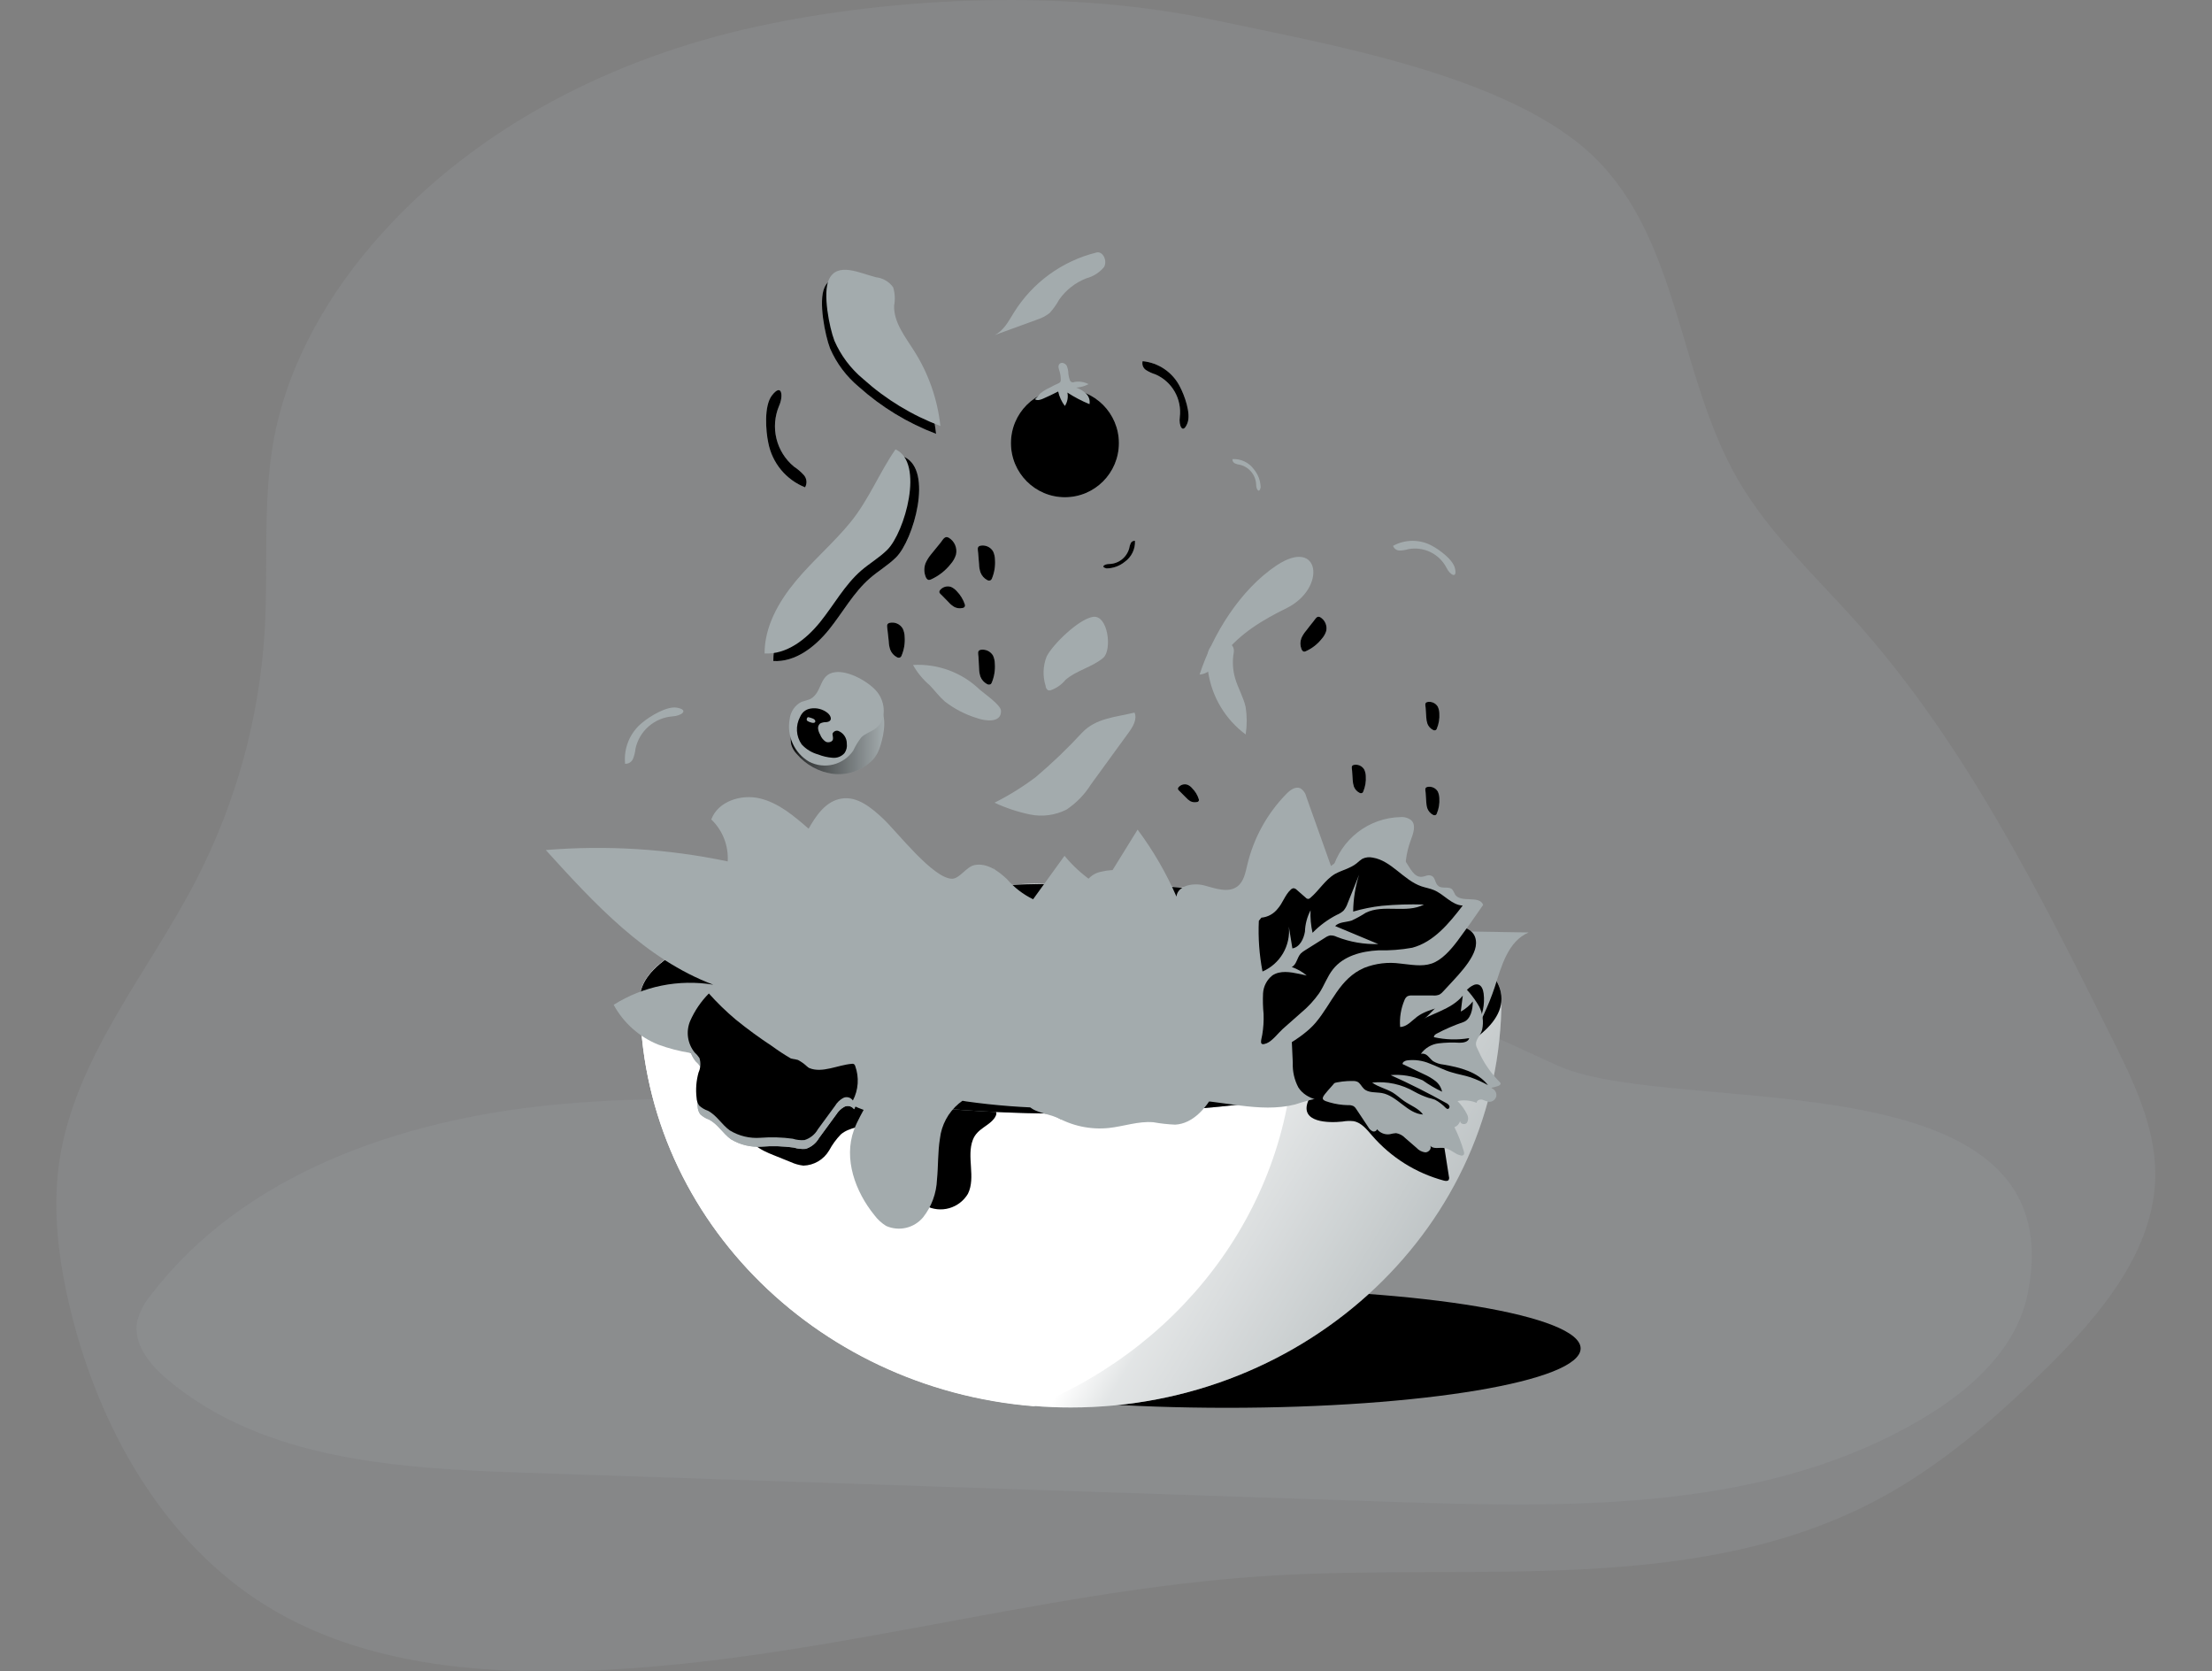 <svg width="143" height="108" viewBox="0 0 143 108" fill="none" xmlns="http://www.w3.org/2000/svg">
<rect x="0" y="0" width="143" height="108" fill="#808080" stroke="none"/>
<g clip-path="url(#clip0_203:243)">
<path opacity="0.18" d="M48.862 1.727C39.707 3.73 30.914 8.14 24.639 15.142C21.305 18.85 18.688 23.325 17.73 28.228C16.948 32.33 17.354 36.554 17.112 40.721C16.779 46.362 15.266 51.87 12.673 56.889C9.537 62.947 4.787 68.408 3.82 75.15C3.388 78.266 3.785 81.451 4.519 84.511C6.359 92.2 10.518 99.657 17.242 103.798C22.739 107.182 29.42 108.069 35.876 108.017C51.509 107.892 66.707 102.738 82.314 101.825C95.464 101.054 109.478 103.123 121.159 97.038C125.387 94.827 129.032 91.651 132.426 88.293C135.821 84.935 139.336 80.75 139.336 75.886C139.336 72.783 137.924 69.884 136.542 67.11C131.822 57.65 127.041 48.069 119.993 40.176C117.324 37.186 114.323 34.425 112.323 30.945C108.514 24.32 108.558 15.514 103.086 10.174C97.614 4.834 85.769 2.852 78.496 1.294C69.276 -0.684 58.039 -0.277 48.862 1.727Z" fill="#A3ABAD"/>
<path opacity="0.18" d="M65.048 70.927C55.258 71.563 45.399 70.447 35.639 71.416C25.879 72.385 15.747 75.869 9.775 83.667C9.347 84.168 9.037 84.76 8.868 85.398C8.587 86.839 9.671 88.176 10.79 89.124C17.021 94.399 25.849 94.918 33.998 95.182L90.044 97.065C101.838 97.459 114.392 97.671 124.493 91.552C127.516 89.725 130.362 87.116 131.074 83.658C134.292 68.014 108.415 72.264 100.784 68.902C95.978 66.785 93.525 65.007 88.031 66.136C80.223 67.72 73.137 70.403 65.048 70.927Z" fill="#A3ABAD"/>
<path d="M56.791 45.533C57.365 46.239 57.167 47.381 56.925 48.164C56.872 48.349 56.801 48.527 56.713 48.697C56.627 48.854 56.521 48.999 56.398 49.129C56.071 49.459 55.674 49.71 55.237 49.864C54.799 50.017 54.332 50.07 53.872 50.017C52.945 49.898 52.097 49.435 51.496 48.718C51.334 48.547 51.216 48.339 51.151 48.112C51.082 47.733 51.112 47.343 51.237 46.979C51.288 46.811 51.374 46.657 51.489 46.525C51.603 46.393 51.744 46.286 51.902 46.213C52.098 46.16 52.291 46.098 52.481 46.027C53.276 45.594 53.025 44.421 54.083 44.296C54.947 44.161 56.273 44.893 56.791 45.533Z" fill="#A3ABAD"/>
<path d="M56.791 45.533C57.365 46.239 57.167 47.381 56.925 48.164C56.872 48.349 56.801 48.527 56.713 48.697C56.627 48.854 56.521 48.999 56.398 49.129C56.071 49.459 55.674 49.71 55.237 49.864C54.799 50.017 54.332 50.07 53.872 50.017C52.945 49.898 52.097 49.435 51.496 48.718C51.334 48.547 51.216 48.339 51.151 48.112C51.082 47.733 51.112 47.343 51.237 46.979C51.288 46.811 51.374 46.657 51.489 46.525C51.603 46.393 51.744 46.286 51.902 46.213C52.098 46.16 52.291 46.098 52.481 46.027C53.276 45.594 53.025 44.421 54.083 44.296C54.947 44.161 56.273 44.893 56.791 45.533Z" fill="url(#paint0_linear_203:243)"/>
<path d="M79.325 90.984C91.95 90.984 102.183 89.266 102.183 87.146C102.183 85.026 91.95 83.308 79.325 83.308C66.701 83.308 56.467 85.026 56.467 87.146C56.467 89.266 66.701 90.984 79.325 90.984Z" fill="url(#paint1_linear_203:243)"/>
<path d="M97.066 64.535V64.566C97.066 79.158 84.598 90.963 69.22 90.963C68.416 90.963 67.618 90.933 66.832 90.863C52.58 89.717 41.374 78.374 41.374 64.544V64.514C41.374 62.514 44.353 60.697 49.186 59.36C54.252 57.962 61.356 57.092 69.22 57.092C84.594 57.114 97.066 60.437 97.066 64.535Z" fill="#A3ABAD"/>
<path d="M97.066 64.535V64.566C97.066 79.158 84.598 90.963 69.22 90.963C68.416 90.963 67.618 90.933 66.832 90.863C52.58 89.717 41.374 78.374 41.374 64.544V64.514C41.374 62.514 44.353 60.697 49.186 59.36C54.252 57.962 61.356 57.092 69.22 57.092C84.594 57.114 97.066 60.437 97.066 64.535Z" fill="url(#paint2_linear_203:243)"/>
<path d="M86.788 72.485C87.023 72.442 87.263 72.433 87.5 72.459C88.01 72.549 88.364 72.999 88.701 73.389C89.924 74.804 91.543 75.818 93.348 76.301C93.456 76.327 93.589 76.345 93.65 76.258C93.667 76.227 93.678 76.192 93.682 76.156C93.685 76.121 93.682 76.085 93.671 76.05L93.08 72.29C92.993 71.587 92.848 70.892 92.648 70.213C92.57 69.928 92.43 69.665 92.238 69.442C91.897 69.146 91.479 68.951 91.033 68.88C90.527 68.718 89.996 68.645 89.465 68.663C89.016 68.726 88.578 68.859 88.17 69.057C87.202 69.49 84.978 70.087 84.568 71.156C84.002 72.567 85.911 72.58 86.788 72.485Z" fill="url(#paint3_linear_203:243)"/>
<path d="M83.678 66.591V66.621C83.678 77.496 76.769 86.835 66.836 90.885C52.585 89.738 41.378 78.396 41.378 64.566V64.535C41.378 62.536 44.358 60.718 49.19 59.381C51.311 59.243 53.509 59.169 55.811 59.169C71.18 59.169 83.644 62.493 83.678 66.591Z" fill="white"/>
<path d="M49.994 74.648L51.121 75.103C51.379 75.222 51.654 75.299 51.937 75.332C52.275 75.323 52.606 75.227 52.898 75.055C53.189 74.882 53.432 74.638 53.604 74.346C53.808 73.968 54.062 73.62 54.36 73.311C54.908 72.844 55.703 72.844 56.359 72.55C56.493 72.504 56.605 72.408 56.67 72.281C56.691 72.176 56.683 72.068 56.645 71.968C56.608 71.867 56.543 71.78 56.459 71.714C56.206 71.463 55.904 71.269 55.571 71.144C55.238 71.02 54.883 70.968 54.528 70.992C54.135 71.046 53.745 71.125 53.362 71.23C52.865 71.329 52.352 71.36 51.851 71.463C50.922 71.667 49.406 72.216 48.728 72.913C47.925 73.757 49.29 74.371 49.994 74.648Z" fill="url(#paint4_linear_203:243)"/>
<path d="M62.897 73.653C62.465 74.752 63.1 76.09 62.574 77.154C62.304 77.606 61.872 77.938 61.366 78.082C60.861 78.226 60.319 78.171 59.853 77.929C59.398 77.663 59.026 77.275 58.779 76.808C58.533 76.342 58.422 75.816 58.458 75.289C58.552 74.229 59.01 73.235 59.753 72.476C59.942 72.258 60.16 72.067 60.401 71.909C61.118 71.477 62.025 71.516 62.863 71.598C63.398 71.65 64.772 71.485 64.327 72.204C63.96 72.783 63.187 72.913 62.897 73.653Z" fill="url(#paint5_linear_203:243)"/>
<path d="M97.066 64.535V64.566C97.023 68.664 84.572 71.978 69.22 71.978C53.867 71.978 41.417 68.664 41.374 64.566V64.535C41.374 60.437 53.854 57.114 69.22 57.114C84.585 57.114 97.066 60.437 97.066 64.535Z" fill="#A3ABAD"/>
<path d="M97.066 64.535V64.566C97.023 68.664 84.572 71.978 69.22 71.978C53.867 71.978 41.417 68.664 41.374 64.566V64.535C41.374 60.437 53.854 57.114 69.22 57.114C84.585 57.114 97.066 60.437 97.066 64.535Z" fill="url(#paint6_linear_203:243)"/>
<path d="M57.089 52.907C56.337 52.202 55.431 51.449 54.411 51.609C53.392 51.769 52.77 52.687 52.274 53.556C51.332 52.739 50.339 51.89 49.126 51.6C47.912 51.31 46.418 51.786 45.982 52.959C46.345 53.307 46.628 53.73 46.812 54.198C46.995 54.667 47.074 55.17 47.044 55.672C43.18 54.86 39.219 54.612 35.285 54.937C38.424 58.399 41.736 61.99 46.111 63.639C43.879 63.27 41.588 63.732 39.672 64.938C40.305 66.106 41.326 67.017 42.557 67.512C43.219 67.754 43.904 67.933 44.6 68.045C46.401 68.4 48.24 68.75 50.054 68.503C50.556 68.369 51.085 68.369 51.587 68.503C51.957 68.7 52.276 68.98 52.52 69.321C53.945 70.983 56.078 72.407 58.194 71.857C58.937 71.667 59.611 71.243 60.354 71.1C61.056 71.015 61.768 71.043 62.461 71.182C66.203 71.71 69.996 71.758 73.75 71.325C74.682 71.189 75.62 71.106 76.561 71.078C78.963 71.078 81.389 71.965 83.722 71.381C84.34 71.174 84.972 71.009 85.613 70.888C87.457 70.684 89.34 72.052 91.08 71.403C91.649 71.154 92.159 70.787 92.575 70.325C94.419 68.494 95.81 66.254 96.634 63.786C97.066 62.428 97.498 60.822 98.823 60.264L93.27 60.173C92.989 60.184 92.708 60.138 92.445 60.039C92.166 59.887 91.935 59.661 91.776 59.385C91.288 58.643 90.983 57.797 90.883 56.914C90.783 56.031 90.892 55.138 91.201 54.305C91.365 53.872 91.564 53.31 91.227 53.007C91.029 52.855 90.78 52.784 90.532 52.808C89.532 52.83 88.565 53.173 87.773 53.786C86.981 54.399 86.406 55.249 86.131 56.213L84.456 51.51C84.431 51.395 84.384 51.286 84.317 51.189C84.251 51.093 84.166 51.01 84.067 50.947C83.756 50.804 83.415 51.051 83.177 51.293C81.92 52.569 81.038 54.169 80.629 55.915C80.508 56.421 80.405 56.984 79.986 57.295C79.394 57.728 78.57 57.416 77.857 57.226C77.144 57.036 76.129 57.226 76.056 57.944C75.387 56.41 74.544 54.958 73.543 53.617L71.642 56.689C71.596 56.789 71.529 56.879 71.448 56.953C71.367 57.028 71.271 57.085 71.168 57.122C71.055 57.133 70.942 57.119 70.835 57.084C70.728 57.048 70.629 56.99 70.546 56.914C69.902 56.458 69.321 55.918 68.818 55.309L66.788 58.117C66.143 57.805 65.569 57.363 65.1 56.819C64.543 56.291 63.804 55.755 63.01 55.906C62.474 56.01 62.051 56.772 61.563 56.793C60.332 56.802 57.983 53.742 57.089 52.907Z" fill="#A3ABAD"/>
<path d="M57.089 52.907C56.337 52.202 55.431 51.449 54.411 51.609C53.392 51.769 52.77 52.687 52.274 53.556C51.332 52.739 50.339 51.89 49.126 51.6C47.912 51.31 46.418 51.786 45.982 52.959C46.345 53.307 46.628 53.73 46.812 54.198C46.995 54.667 47.074 55.17 47.044 55.672C43.18 54.86 39.219 54.612 35.285 54.937C38.424 58.399 41.736 61.99 46.111 63.639C43.879 63.27 41.588 63.732 39.672 64.938C40.305 66.106 41.326 67.017 42.557 67.512C43.219 67.754 43.904 67.933 44.6 68.045C46.401 68.4 48.24 68.75 50.054 68.503C50.556 68.369 51.085 68.369 51.587 68.503C51.957 68.7 52.276 68.98 52.52 69.321C53.945 70.983 56.078 72.407 58.194 71.857C58.937 71.667 59.611 71.243 60.354 71.1C61.056 71.015 61.768 71.043 62.461 71.182C66.203 71.71 69.996 71.758 73.75 71.325C74.682 71.189 75.62 71.106 76.561 71.078C78.963 71.078 81.389 71.965 83.722 71.381C84.34 71.174 84.972 71.009 85.613 70.888C87.457 70.684 89.34 72.052 91.08 71.403C91.649 71.154 92.159 70.787 92.575 70.325C94.419 68.494 95.81 66.254 96.634 63.786C97.066 62.428 97.498 60.822 98.823 60.264L93.27 60.173C92.989 60.184 92.708 60.138 92.445 60.039C92.166 59.887 91.935 59.661 91.776 59.385C91.288 58.643 90.983 57.797 90.883 56.914C90.783 56.031 90.892 55.138 91.201 54.305C91.365 53.872 91.564 53.31 91.227 53.007C91.029 52.855 90.78 52.784 90.532 52.808C89.532 52.83 88.565 53.173 87.773 53.786C86.981 54.399 86.406 55.249 86.131 56.213L84.456 51.51C84.431 51.395 84.384 51.286 84.317 51.189C84.251 51.093 84.166 51.01 84.067 50.947C83.756 50.804 83.415 51.051 83.177 51.293C81.92 52.569 81.038 54.169 80.629 55.915C80.508 56.421 80.405 56.984 79.986 57.295C79.394 57.728 78.57 57.416 77.857 57.226C77.144 57.036 76.129 57.226 76.056 57.944C75.387 56.41 74.544 54.958 73.543 53.617L71.642 56.689C71.596 56.789 71.529 56.879 71.448 56.953C71.367 57.028 71.271 57.085 71.168 57.122C71.055 57.133 70.942 57.119 70.835 57.084C70.728 57.048 70.629 56.99 70.546 56.914C69.902 56.458 69.321 55.918 68.818 55.309L66.788 58.117C66.143 57.805 65.569 57.363 65.1 56.819C64.543 56.291 63.804 55.755 63.01 55.906C62.474 56.01 62.051 56.772 61.563 56.793C60.332 56.802 57.983 53.742 57.089 52.907Z" fill="url(#paint7_linear_203:243)"/>
<path d="M54.217 59.758C55.786 59.758 57.059 58.483 57.059 56.91C57.059 55.338 55.786 54.063 54.217 54.063C52.648 54.063 51.376 55.338 51.376 56.91C51.376 58.483 52.648 59.758 54.217 59.758Z" fill="#A3ABAD"/>
<path d="M54.217 59.758C55.786 59.758 57.059 58.483 57.059 56.91C57.059 55.338 55.786 54.063 54.217 54.063C52.648 54.063 51.376 55.338 51.376 56.91C51.376 58.483 52.648 59.758 54.217 59.758Z" fill="url(#paint8_linear_203:243)"/>
<path d="M93.304 64.068C93.236 64.151 93.155 64.221 93.062 64.275C92.926 64.331 92.777 64.352 92.631 64.336H91.283C91.174 64.325 91.065 64.346 90.968 64.397C90.889 64.459 90.829 64.543 90.795 64.639C90.564 65.185 90.468 65.779 90.515 66.37C90.946 66.37 91.262 65.972 91.607 65.712C92.415 65.106 93.581 65.132 94.345 64.47C94.652 64.202 94.881 63.834 95.252 63.67C95.337 63.626 95.434 63.609 95.528 63.622C95.775 63.661 95.882 63.955 95.913 64.206C96.002 64.914 95.85 65.63 95.481 66.24L92.808 68.979C92.11 69.908 91.117 70.571 89.992 70.858C88.891 71.155 87.751 71.285 86.611 71.243C85.622 71.243 84.473 71.113 83.937 70.282C83.677 69.791 83.552 69.24 83.575 68.685L83.385 64.513C83.36 64.276 83.374 64.036 83.428 63.804C83.625 63.328 83.978 62.934 84.43 62.687L87.302 60.684C87.708 60.371 88.158 60.119 88.636 59.935C89.09 59.813 89.557 59.75 90.027 59.749C91.007 59.706 91.987 59.667 92.963 59.719C93.827 59.771 95.451 59.719 95.421 60.974C95.403 61.995 93.982 63.306 93.304 64.068Z" fill="url(#paint9_linear_203:243)"/>
<path d="M95.736 68.257C96.049 68.868 96.454 69.427 96.936 69.914C96.975 69.953 97.014 69.992 97.01 70.044C97.005 70.096 96.928 70.156 96.859 70.182C96.698 70.234 96.535 70.278 96.371 70.312C96.483 70.337 96.582 70.402 96.65 70.496C96.718 70.589 96.749 70.704 96.738 70.819C96.719 70.934 96.659 71.038 96.567 71.11C96.476 71.182 96.361 71.217 96.245 71.208C96.099 71.169 95.954 71.122 95.814 71.065C95.662 71.035 95.459 71.117 95.459 71.273C95.068 71.113 94.638 71.073 94.224 71.16C94.48 71.411 94.69 71.704 94.846 72.026C94.892 72.11 94.914 72.206 94.91 72.302C94.907 72.397 94.877 72.491 94.825 72.571C94.699 72.718 94.393 72.645 94.393 72.45C94.366 72.54 94.319 72.623 94.255 72.692C94.192 72.761 94.113 72.814 94.026 72.848C94.273 73.347 94.475 73.867 94.63 74.402C94.656 74.484 94.673 74.592 94.609 74.648C94.582 74.666 94.551 74.678 94.519 74.683C94.487 74.687 94.454 74.684 94.423 74.674C94.047 74.588 93.758 74.242 93.374 74.194C93.058 74.146 92.661 74.289 92.458 74.042C92.579 74.224 92.363 74.475 92.143 74.475C91.923 74.45 91.721 74.345 91.573 74.181L90.838 73.545C90.682 73.379 90.476 73.269 90.251 73.233C90.115 73.243 89.981 73.266 89.85 73.302C89.696 73.325 89.54 73.307 89.395 73.251C89.251 73.194 89.123 73.102 89.025 72.982C89.013 73.012 88.996 73.038 88.974 73.061C88.952 73.083 88.925 73.101 88.896 73.112C88.867 73.124 88.835 73.129 88.804 73.127C88.773 73.126 88.742 73.118 88.714 73.103C88.601 73.043 88.509 72.949 88.45 72.835L87.699 71.706C87.653 71.623 87.589 71.55 87.513 71.494C87.395 71.436 87.264 71.412 87.133 71.424C86.733 71.416 86.335 71.355 85.95 71.243C85.561 71.13 85.367 71.065 85.648 70.715C85.928 70.364 86.136 70.174 86.356 69.884C86.533 69.589 86.731 69.307 86.948 69.04C87.397 69.124 87.862 69.066 88.278 68.876C89.079 68.401 89.832 67.847 90.523 67.222C91.266 66.591 92.013 65.959 92.683 65.258C93.24 64.676 93.76 64.059 94.237 63.41C94.796 63.866 95.266 64.422 95.624 65.05C95.857 65.509 95.925 66.035 95.818 66.539C95.714 66.971 95.282 67.222 95.459 67.668C95.55 67.867 95.641 68.066 95.736 68.257Z" fill="#A3ABAD"/>
<path d="M86.11 70.027C86.552 69.909 87.008 69.854 87.466 69.862C87.558 69.857 87.651 69.872 87.738 69.906C87.932 69.992 88.019 70.221 88.17 70.364C88.468 70.645 88.934 70.572 89.336 70.641C90.333 70.823 90.985 71.97 91.996 72.03C91.702 71.624 91.193 71.45 90.782 71.165C90.528 70.992 90.303 70.775 90.044 70.615C89.612 70.356 89.107 70.256 88.705 69.966C89.66 69.866 90.622 70.074 91.452 70.559C91.734 70.716 92.031 70.847 92.337 70.948C92.483 70.982 92.628 71.023 92.769 71.074C93.032 71.216 93.271 71.398 93.477 71.615C93.508 71.643 93.545 71.662 93.585 71.671C93.676 71.671 93.732 71.554 93.697 71.472C93.652 71.392 93.583 71.328 93.499 71.29C92.33 70.638 91.131 70.035 89.901 69.481C90.609 69.423 91.321 69.539 91.974 69.819C92.369 70.102 92.788 70.348 93.227 70.555C93.169 70.28 93.016 70.035 92.795 69.862C92.569 69.69 92.324 69.544 92.065 69.43L90.67 68.767C90.67 68.638 90.817 68.56 90.947 68.534C91.454 68.466 91.971 68.538 92.441 68.741C92.92 68.919 93.374 69.174 93.862 69.308C94.263 69.434 94.682 69.494 95.079 69.629C95.464 69.766 95.836 69.933 96.194 70.13C95.52 69.265 94.384 68.984 93.317 68.802C93.077 68.779 92.846 68.702 92.639 68.577C92.51 68.477 92.41 68.339 92.29 68.231C92.233 68.176 92.165 68.136 92.089 68.114C92.014 68.092 91.934 68.089 91.858 68.105C91.991 67.92 92.161 67.764 92.357 67.648C92.553 67.532 92.772 67.458 92.998 67.43C93.451 67.376 93.907 67.363 94.362 67.391C94.609 67.391 94.928 67.335 94.98 67.093C94.225 67.22 93.452 67.2 92.704 67.032C92.678 66.937 92.782 66.855 92.868 66.807C93.423 66.512 94.001 66.262 94.596 66.058C95.075 65.894 95.218 65.232 95.213 64.721C95.002 64.991 94.737 65.213 94.436 65.375L94.565 64.345C93.81 65.275 92.493 65.483 91.495 66.145C90.713 66.664 89.336 66.634 88.718 67.318C88.1 68.001 87.267 68.616 86.33 68.659C86.053 68.659 86.572 69.442 86.295 69.468C86.156 69.471 86.02 69.505 85.895 69.568C85.771 69.631 85.663 69.721 85.579 69.832C85.682 69.94 85.972 69.949 86.11 70.027Z" fill="url(#paint10_linear_203:243)"/>
<path d="M46.133 64.405C46.189 64.675 46.319 64.924 46.508 65.124L45.438 65.011C45.238 65.003 45.041 64.964 44.855 64.894C44.51 64.701 44.231 64.411 44.051 64.059C44.152 64.443 44.288 64.817 44.457 65.176C44.232 65.085 43.983 65.071 43.749 65.137C43.261 65.218 42.767 65.254 42.272 65.245C42.232 65.249 42.191 65.241 42.155 65.223C42.117 65.195 42.089 65.156 42.073 65.111C41.956 64.839 41.784 64.595 41.568 64.392C41.508 64.725 41.875 65.041 41.784 65.366C41.369 65.373 40.957 65.306 40.566 65.167C40.548 65.195 40.542 65.229 40.55 65.261C40.557 65.294 40.577 65.322 40.605 65.34C40.663 65.373 40.728 65.389 40.795 65.388C41.301 65.426 41.799 65.54 42.272 65.725C42.274 65.826 42.255 65.927 42.218 66.02C42.18 66.114 42.123 66.199 42.052 66.27C42.091 66.162 42.233 66.149 42.341 66.102C42.449 66.054 42.583 65.877 42.704 65.755C42.959 65.548 43.278 65.438 43.606 65.444C43.931 65.451 44.256 65.42 44.574 65.353C44.683 65.598 44.755 65.857 44.79 66.123L45.101 65.232C45.684 65.561 46.444 65.292 47.07 65.526C47.13 65.526 47.204 65.574 47.251 65.526C47.276 65.489 47.294 65.448 47.303 65.405C47.323 65.367 47.354 65.336 47.392 65.315C47.429 65.294 47.472 65.285 47.515 65.288C47.6 65.296 47.684 65.315 47.765 65.344C48.318 65.496 48.914 65.305 49.471 65.431C49.162 65.338 48.847 65.265 48.53 65.21C48.27 65.189 48.098 65.314 47.843 65.21C47.257 64.976 46.686 64.707 46.133 64.405Z" fill="#A3ABAD"/>
<path d="M49.912 54.768C49.128 53.836 48.238 52.999 47.26 52.275C48.426 52.924 49.453 53.796 50.283 54.842C50.283 54.076 50.261 53.31 50.227 52.544C50.431 53.275 50.554 54.027 50.594 54.785L51.216 53.137L50.935 54.725C50.909 54.837 50.901 54.952 50.909 55.067C50.945 55.245 51.022 55.412 51.134 55.556L51.764 54.197C51.746 54.644 51.645 55.085 51.466 55.495C51.313 55.737 51.246 56.024 51.276 56.309C51.328 56.495 51.535 56.715 51.445 56.914C51.069 56.715 51.013 56.408 50.831 56.049C50.583 55.583 50.274 55.152 49.912 54.768Z" fill="#A3ABAD"/>
<path d="M89.4 63.964C88.481 64.353 88.183 65.474 87.872 66.426C87.566 67.341 87.147 68.213 86.624 69.023C86.21 69.678 85.728 70.287 85.186 70.84C85.142 70.892 85.095 70.94 85.043 70.992C84.751 71.315 84.393 71.572 83.994 71.745C82.78 72.203 81.463 71.243 80.172 71.385C79.723 71.473 79.28 71.589 78.846 71.732C77.218 72.138 75.521 71.52 73.841 71.52C73.181 71.538 72.524 71.596 71.871 71.693C69.245 71.995 66.591 71.962 63.973 71.593C63.488 71.495 62.991 71.476 62.5 71.537C61.973 71.636 61.503 71.931 60.984 72.065C59.503 72.45 58.009 71.455 57.016 70.291C56.845 70.053 56.622 69.857 56.364 69.719C56.013 69.624 55.643 69.624 55.292 69.719C54.011 69.823 52.721 69.714 51.475 69.399C50.988 69.319 50.51 69.195 50.045 69.027C49.183 68.68 48.468 68.041 48.024 67.222C49.365 66.379 50.966 66.055 52.529 66.309C49.471 65.158 47.152 62.648 44.954 60.225C47.699 59.998 50.463 60.17 53.159 60.736C53.182 60.385 53.128 60.033 53.001 59.706C52.873 59.378 52.675 59.083 52.421 58.84C52.727 58.018 53.768 57.689 54.619 57.888C55.451 58.162 56.206 58.631 56.821 59.256C57.167 58.65 57.624 57.996 58.316 57.897C59.007 57.797 59.663 58.33 60.19 58.81C60.816 59.398 62.457 61.536 63.321 61.497C63.662 61.497 63.956 60.948 64.331 60.878C64.897 60.77 65.407 61.147 65.791 61.515C66.12 61.895 66.522 62.204 66.974 62.423L68.395 60.459C68.746 60.885 69.153 61.261 69.604 61.58C69.662 61.633 69.73 61.674 69.805 61.699C69.879 61.724 69.958 61.734 70.036 61.727C70.183 61.67 70.303 61.559 70.369 61.415L71.699 59.251C72.398 60.19 72.988 61.207 73.456 62.281C73.495 61.766 74.212 61.64 74.713 61.774C75.214 61.908 75.788 62.138 76.203 61.826C76.454 61.564 76.607 61.223 76.635 60.861C76.919 59.639 77.537 58.52 78.418 57.629C78.587 57.46 78.824 57.287 79.04 57.386C79.11 57.429 79.17 57.486 79.217 57.553C79.263 57.62 79.296 57.696 79.312 57.776L80.487 61.069C80.678 60.394 81.08 59.797 81.635 59.368C82.189 58.939 82.866 58.699 83.566 58.684C83.665 58.674 83.765 58.686 83.859 58.719C83.953 58.752 84.039 58.805 84.11 58.875C84.348 59.1 84.21 59.489 84.11 59.797C83.894 60.379 83.818 61.004 83.888 61.621C83.958 62.238 84.171 62.83 84.512 63.349C84.623 63.542 84.784 63.701 84.978 63.808C85.163 63.877 85.36 63.908 85.557 63.899L89.4 63.964Z" fill="url(#paint11_linear_203:243)"/>
<path d="M64.245 56.071C65.571 58.862 68.995 60.307 70.001 63.228C70.087 63.536 70.199 63.836 70.338 64.124C70.524 64.453 70.809 64.713 71.003 65.033C71.561 65.959 71.245 67.144 70.921 68.17L70.032 70.992C69.898 71.424 69.751 72.03 69.311 72.03L68.581 72.355C68.011 71.996 66.918 71.948 66.534 71.489C66.149 71.031 66.257 69.966 66.037 69.416C65.562 68.222 64.858 67.205 64.474 65.954C63.982 64.331 63.717 62.648 63.688 60.952C63.67 60.105 63.714 59.257 63.817 58.416C63.869 57.94 64.422 56.425 64.245 56.071Z" fill="#A3ABAD"/>
<path d="M64.245 56.071C65.571 58.862 68.995 60.307 70.001 63.228C70.087 63.536 70.199 63.836 70.338 64.124C70.524 64.453 70.809 64.713 71.003 65.033C71.561 65.959 71.245 67.144 70.921 68.17L70.032 70.992C69.898 71.424 69.751 72.03 69.311 72.03L68.581 72.355C68.011 71.996 66.918 71.948 66.534 71.489C66.149 71.031 66.257 69.966 66.037 69.416C65.562 68.222 64.858 67.205 64.474 65.954C63.982 64.331 63.717 62.648 63.688 60.952C63.67 60.105 63.714 59.257 63.817 58.416C63.869 57.94 64.422 56.425 64.245 56.071Z" fill="url(#paint12_linear_203:243)"/>
<path d="M56.497 69.399C56.692 70.698 55.634 71.81 55.202 73.039C54.528 74.895 55.288 77.011 56.532 78.539C56.738 78.815 56.994 79.05 57.288 79.231C57.692 79.41 58.144 79.453 58.575 79.352C59.006 79.252 59.392 79.013 59.676 78.673C60.226 77.974 60.54 77.118 60.574 76.228C60.66 75.362 60.622 74.458 60.764 73.588C60.865 72.701 61.304 71.887 61.99 71.316C62.189 71.174 62.422 70.996 62.397 70.758C62.374 70.674 62.332 70.595 62.276 70.529C61.58 69.568 60.768 68.832 59.503 68.871C59.136 68.88 56.506 69.46 56.497 69.399Z" fill="#A3ABAD"/>
<path d="M52.395 69.594C51.55 69.205 50.745 68.732 49.994 68.183C49.186 67.634 48.378 67.08 47.627 66.452C47.015 65.933 46.438 65.374 45.9 64.778C45.392 65.29 44.982 65.892 44.69 66.552C44.55 66.885 44.502 67.249 44.551 67.608C44.6 67.966 44.745 68.304 44.971 68.586C45.092 68.691 45.198 68.811 45.286 68.945C45.383 69.251 45.363 69.583 45.23 69.875C45.082 70.411 45.038 70.971 45.101 71.524C45.109 71.7 45.167 71.87 45.269 72.013C45.432 72.165 45.625 72.281 45.835 72.355C46.401 72.645 46.733 73.255 47.251 73.627C47.849 73.989 48.545 74.156 49.242 74.103C49.933 74.05 50.628 74.07 51.315 74.164C51.563 74.242 51.824 74.271 52.084 74.25C52.449 74.133 52.758 73.883 52.947 73.549L54.057 72.035C54.186 71.827 54.364 71.654 54.576 71.533C54.683 71.477 54.807 71.462 54.924 71.491C55.042 71.519 55.145 71.59 55.215 71.689C55.392 71.349 55.497 70.977 55.523 70.594C55.549 70.212 55.496 69.829 55.366 69.469C55.353 69.421 55.326 69.379 55.288 69.347C55.236 69.33 55.18 69.33 55.128 69.347C54.247 69.395 53.224 69.94 52.395 69.594Z" fill="#A3ABAD"/>
<path d="M52.395 69.594C51.55 69.205 50.745 68.732 49.994 68.183C49.186 67.634 48.378 67.08 47.627 66.452C47.015 65.933 46.438 65.374 45.9 64.778C45.392 65.29 44.982 65.892 44.69 66.552C44.55 66.885 44.502 67.249 44.551 67.608C44.6 67.966 44.745 68.304 44.971 68.586C45.092 68.691 45.198 68.811 45.286 68.945C45.383 69.251 45.363 69.583 45.23 69.875C45.082 70.411 45.038 70.971 45.101 71.524C45.109 71.7 45.167 71.87 45.269 72.013C45.432 72.165 45.625 72.281 45.835 72.355C46.401 72.645 46.733 73.255 47.251 73.627C47.849 73.989 48.545 74.156 49.242 74.103C49.933 74.05 50.628 74.07 51.315 74.164C51.563 74.242 51.824 74.271 52.084 74.25C52.449 74.133 52.758 73.883 52.947 73.549L54.057 72.035C54.186 71.827 54.364 71.654 54.576 71.533C54.683 71.477 54.807 71.462 54.924 71.491C55.042 71.519 55.145 71.59 55.215 71.689C55.392 71.349 55.497 70.977 55.523 70.594C55.549 70.212 55.496 69.829 55.366 69.469C55.353 69.421 55.326 69.379 55.288 69.347C55.236 69.33 55.18 69.33 55.128 69.347C54.247 69.395 53.224 69.94 52.395 69.594Z" fill="#A3ABAD"/>
<path d="M52.321 69.027C51.475 68.639 50.671 68.166 49.92 67.616C49.103 67.08 48.313 66.502 47.554 65.885C46.939 65.367 46.362 64.806 45.826 64.206C45.318 64.72 44.908 65.323 44.617 65.985C44.477 66.317 44.43 66.682 44.48 67.039C44.53 67.396 44.676 67.733 44.902 68.014C45.022 68.122 45.127 68.244 45.217 68.378C45.314 68.684 45.294 69.016 45.161 69.308C45.01 69.843 44.966 70.401 45.032 70.953C45.039 71.129 45.096 71.3 45.196 71.446C45.359 71.597 45.551 71.712 45.761 71.784C46.331 72.074 46.66 72.684 47.178 73.056C47.776 73.419 48.472 73.586 49.169 73.532C49.861 73.478 50.558 73.499 51.246 73.593C51.492 73.672 51.752 73.702 52.01 73.679C52.377 73.566 52.686 73.317 52.874 72.982L53.984 71.468C54.108 71.258 54.286 71.085 54.498 70.966C54.605 70.908 54.729 70.892 54.847 70.921C54.965 70.95 55.068 71.021 55.137 71.122C55.315 70.781 55.42 70.408 55.446 70.025C55.472 69.642 55.418 69.258 55.288 68.897C55.283 68.872 55.273 68.848 55.258 68.827C55.244 68.806 55.225 68.788 55.203 68.775C55.181 68.761 55.156 68.752 55.131 68.749C55.105 68.746 55.08 68.747 55.055 68.754C54.17 68.828 53.146 69.373 52.321 69.027Z" fill="url(#paint13_linear_203:243)"/>
<path d="M88.196 62.549C88.933 62.26 89.731 62.165 90.515 62.272C91.197 62.337 91.901 62.492 92.553 62.272C93.205 62.051 93.771 61.406 94.22 60.813C94.79 60.047 95.347 59.269 95.883 58.481C95.645 57.832 94.432 58.386 94.064 57.806C94.018 57.693 93.958 57.585 93.888 57.486C93.667 57.261 93.24 57.46 92.993 57.265C92.747 57.07 92.808 56.733 92.562 56.611C92.316 56.49 92.13 56.659 91.892 56.668C91.4 56.689 91.162 56.096 90.877 55.69C90.446 55.054 89.638 54.772 88.904 54.53C88.74 54.461 88.562 54.432 88.386 54.448C88.251 54.482 88.124 54.541 88.01 54.621C86.686 55.449 85.431 56.382 84.257 57.412C84.23 57.34 84.188 57.275 84.134 57.221C84.079 57.168 84.014 57.127 83.942 57.101C83.87 57.075 83.793 57.066 83.717 57.073C83.641 57.081 83.567 57.105 83.501 57.144C83.377 57.249 83.271 57.373 83.186 57.512C82.934 57.843 82.567 58.067 82.158 58.139C81.9 58.157 81.644 58.199 81.394 58.265C80.832 58.477 80.629 59.195 80.725 59.788C80.882 60.374 81.07 60.952 81.286 61.519C81.498 62.311 81.42 63.15 81.528 63.959C81.63 64.469 81.697 64.985 81.726 65.504C81.726 66.599 81.022 67.616 81.1 68.702C82.344 68.014 84.123 67.183 85.043 66.106C86.11 64.851 86.585 63.245 88.196 62.549Z" fill="#A3ABAD"/>
<path d="M69.665 65.959C69.7 65.517 69.849 65.092 70.097 64.726C70.399 64.353 70.891 64.163 71.15 63.761C71.379 63.28 71.421 62.73 71.267 62.22C71.029 60.922 70.702 59.642 70.287 58.39C70.091 57.977 70.049 57.507 70.17 57.066C70.279 56.872 70.431 56.705 70.613 56.578C70.796 56.45 71.004 56.366 71.224 56.33C72.839 55.937 74.536 56.763 75.732 57.91C76.928 59.057 77.745 60.545 78.716 61.9C79.052 62.321 79.341 62.776 79.58 63.259C79.836 63.909 79.952 64.607 79.921 65.305C79.903 67.18 79.413 69.02 78.496 70.654C77.948 71.641 77.101 72.623 75.974 72.684C75.5 72.664 75.029 72.612 74.562 72.528C73.594 72.446 72.649 72.796 71.681 72.9C70.48 73.023 69.27 72.761 68.227 72.152C68.47 71.742 68.745 71.352 69.051 70.987C69.258 70.577 69.344 70.117 69.302 69.659C69.352 68.42 69.473 67.184 69.665 65.959Z" fill="#A3ABAD"/>
<path d="M46.353 58.784C45.511 58.351 44.673 57.919 43.818 57.525C43.008 57.132 42.178 56.782 41.331 56.477C39.907 56.01 38.456 55.632 36.986 55.344C37.502 55.498 38.037 55.58 38.575 55.586C39.471 55.711 40.35 55.94 41.192 56.27L40.808 55.257C41.106 55.508 41.344 55.823 41.503 56.179C41.529 56.259 41.577 56.331 41.642 56.386C41.705 56.425 41.779 56.444 41.853 56.443C42.286 56.494 42.706 56.625 43.093 56.828C43.032 56.391 43.023 55.947 43.067 55.508C43.318 55.868 43.486 56.279 43.559 56.711C43.565 56.78 43.587 56.847 43.624 56.906C43.674 56.965 43.74 57.01 43.814 57.036C44.396 57.288 44.961 57.577 45.507 57.901L45.701 56.17L46.103 57.646C46.12 57.768 46.168 57.884 46.244 57.981C46.32 58.078 46.42 58.154 46.534 58.2L47.899 58.927C47.941 58.953 47.988 58.97 48.037 58.974C48.083 58.966 48.127 58.95 48.167 58.927C48.383 58.793 48.568 58.612 48.707 58.399C48.875 58.866 48.75 60.078 47.981 59.913C47.744 59.866 47.549 59.554 47.385 59.411C47.063 59.169 46.717 58.958 46.353 58.784Z" fill="#A3ABAD"/>
<path d="M53.345 63.583C52.581 63.376 51.777 63.366 51.008 63.553C50.339 63.691 49.652 63.916 48.983 63.769C48.314 63.622 47.688 63.042 47.174 62.493C46.526 61.792 45.894 61.07 45.278 60.329C45.446 59.663 46.712 60.087 47.005 59.463C47.039 59.347 47.087 59.235 47.148 59.13C47.342 58.883 47.787 59.035 48.011 58.814C48.236 58.594 48.145 58.269 48.361 58.122C48.577 57.975 48.793 58.122 49.035 58.122C49.527 58.092 49.704 57.477 49.946 57.044C50.326 56.365 51.082 56.006 51.79 55.685C51.923 55.598 52.078 55.552 52.237 55.552C52.396 55.552 52.551 55.598 52.684 55.685C54.085 56.373 55.429 57.17 56.705 58.07C56.725 57.996 56.761 57.928 56.81 57.869C56.859 57.811 56.92 57.764 56.988 57.731C57.057 57.698 57.132 57.68 57.209 57.679C57.285 57.678 57.36 57.693 57.43 57.724C57.566 57.816 57.686 57.93 57.784 58.061C58.07 58.364 58.458 58.547 58.873 58.576C59.13 58.565 59.387 58.579 59.641 58.62C60.224 58.775 60.505 59.485 60.466 60.065C60.373 60.658 60.247 61.246 60.09 61.826C59.961 62.635 60.125 63.462 60.09 64.284C60.039 64.8 60.026 65.32 60.051 65.838C60.181 66.924 60.967 67.863 61.006 68.958C59.71 68.4 57.849 67.759 56.813 66.772C55.66 65.656 55.02 64.107 53.345 63.583Z" fill="#A3ABAD"/>
<path d="M53.984 63.289C53.221 63.078 52.417 63.066 51.648 63.254C50.978 63.393 50.292 63.618 49.622 63.475C48.901 63.238 48.269 62.785 47.813 62.177C47.165 61.476 46.517 60.762 45.917 60.013C46.085 59.347 47.351 59.766 47.644 59.148C47.678 59.031 47.726 58.919 47.787 58.814C47.981 58.568 48.426 58.719 48.651 58.498C48.875 58.278 48.78 57.949 49 57.806C49.221 57.663 49.432 57.806 49.674 57.806C50.166 57.776 50.343 57.161 50.585 56.728C50.965 56.049 51.717 55.686 52.429 55.37C52.583 55.284 52.755 55.237 52.93 55.231C53.069 55.25 53.202 55.296 53.323 55.365C54.725 56.051 56.069 56.849 57.344 57.75C57.363 57.676 57.399 57.607 57.448 57.548C57.496 57.489 57.557 57.441 57.627 57.408C57.696 57.375 57.771 57.358 57.847 57.357C57.924 57.356 58 57.372 58.069 57.404C58.205 57.494 58.325 57.606 58.423 57.737C58.709 58.04 59.097 58.225 59.512 58.256C59.769 58.245 60.026 58.259 60.28 58.299C60.859 58.451 61.144 59.165 61.105 59.745C61.008 60.338 60.882 60.926 60.725 61.506C60.6 62.315 60.764 63.142 60.725 63.96C60.672 64.477 60.658 64.998 60.682 65.517C60.816 66.604 61.602 67.543 61.636 68.633C60.341 68.075 58.484 67.435 57.443 66.47C56.299 65.366 55.66 63.812 53.984 63.289Z" fill="url(#paint14_linear_203:243)"/>
<path d="M59.861 72.022C59.668 72.488 59.586 72.993 59.62 73.497L59.589 76.527C59.611 76.703 59.596 76.882 59.544 77.052C59.492 77.222 59.404 77.379 59.287 77.513C59.097 77.633 58.886 77.715 58.665 77.756C58.324 77.931 57.951 78.037 57.568 78.067C57.076 78.024 56.73 77.574 56.471 77.154C56.048 76.461 55.675 75.738 55.357 74.99C55.102 74.519 55.018 73.972 55.12 73.445C55.254 73.013 55.621 72.671 55.78 72.238C55.94 71.805 55.88 71.351 56.001 70.94C56.191 70.551 56.336 70.142 56.432 69.719C56.432 69.672 56.432 69.616 56.471 69.59C56.501 69.579 56.533 69.579 56.562 69.59L58.173 69.564C57.917 70.247 57.824 70.98 57.901 71.706C57.287 72.072 56.819 72.641 56.579 73.316C56.944 72.99 57.349 72.714 57.784 72.493C57.795 73.043 57.695 73.589 57.49 74.099C57.223 74.748 56.782 75.367 56.812 76.068C56.916 75.552 57.156 75.074 57.508 74.683C57.593 75.556 57.806 76.412 58.138 77.223L57.801 74.7L59.028 75.35C58.831 74.96 58.602 74.586 58.346 74.233C58.218 74.055 58.13 73.852 58.086 73.637C58.042 73.422 58.044 73.201 58.091 72.987L58.661 73.419C58.43 73.042 58.282 72.619 58.227 72.18C58.172 71.74 58.211 71.294 58.341 70.871C58.383 70.455 58.552 70.062 58.825 69.746C59.132 69.506 59.507 69.373 59.896 69.365C60.436 69.308 61.658 69.365 61.416 70.23C61.187 70.931 60.211 71.321 59.861 72.022Z" fill="url(#paint15_linear_203:243)"/>
<path d="M70.921 71.273C70.939 70.687 70.861 70.103 70.692 69.542C70.52 68.978 70.52 68.375 70.692 67.811C70.943 67.201 71.556 66.673 71.453 66.019C71.405 65.751 71.224 65.496 71.288 65.232C71.344 65.06 71.451 64.909 71.595 64.799L72.675 63.791C72.844 63.656 72.979 63.482 73.068 63.285C73.124 63.033 73.109 62.771 73.024 62.527L71.673 57.274L74.018 58.481C74.255 58.596 74.483 58.729 74.7 58.879C74.978 59.097 75.23 59.345 75.451 59.619C75.895 60.18 76.4 60.691 76.954 61.142C77.376 61.387 77.761 61.69 78.099 62.042C78.307 62.339 78.463 62.668 78.561 63.016L79.079 64.496C79.186 64.775 79.26 65.066 79.299 65.362C79.311 65.749 79.257 66.135 79.139 66.504C78.67 68.331 78.093 70.129 77.412 71.888C77.357 72.072 77.258 72.24 77.123 72.376C76.635 72.809 75.793 72.251 75.266 72.627L77.157 70.702L75.706 71.537C75.719 71.04 75.759 70.545 75.827 70.053C76.59 69.628 77.187 68.959 77.524 68.153C77.02 68.638 76.499 69.108 75.961 69.564C75.771 68.992 76.03 68.382 76.246 67.833C76.674 66.744 76.964 65.605 77.11 64.444C76.688 65.251 76.331 66.09 76.043 66.954C75.788 66.089 75.892 65.124 75.849 64.202C75.781 62.736 75.347 61.311 74.588 60.056C75.309 61.787 75.421 63.713 75.525 65.591C75.525 65.816 75.546 66.024 75.555 66.275L74.488 64.977C74.866 65.498 75.13 66.092 75.264 66.722C75.398 67.352 75.399 68.003 75.266 68.633C74.298 67.69 73.296 66.777 72.243 65.907C72.245 66.207 72.315 66.503 72.448 66.773C72.581 67.042 72.774 67.277 73.011 67.46C73.356 67.678 73.713 67.873 74.082 68.045C74.266 68.133 74.428 68.261 74.557 68.419C74.686 68.576 74.779 68.76 74.83 68.958C74.662 68.997 74.505 69.074 74.372 69.183C74.819 69.671 75.099 70.29 75.171 70.948C74.739 70.948 74.527 71.459 74.419 71.874L74.221 72.64C74.209 72.735 74.167 72.823 74.1 72.891C74.028 72.941 73.945 72.97 73.858 72.974C72.877 73.151 71.872 73.151 70.891 72.974C70.654 72.945 70.424 72.871 70.213 72.757C69.95 72.554 70.114 72.558 70.334 72.368C70.663 72.092 70.874 71.7 70.921 71.273Z" fill="url(#paint16_linear_203:243)"/>
<path d="M84.11 65.453C84.555 65.085 84.948 64.66 85.281 64.189C85.609 63.696 85.799 63.116 86.17 62.648C86.848 61.783 88.01 61.475 89.103 61.419C89.838 61.437 90.573 61.381 91.296 61.251C92.691 60.883 93.68 59.671 94.561 58.524C93.853 58.494 93.365 57.806 92.709 57.529C92.445 57.416 92.16 57.373 91.892 57.282C90.731 56.884 89.958 55.625 88.744 55.426C88.517 55.375 88.28 55.402 88.07 55.504C87.938 55.593 87.812 55.693 87.695 55.802C87.293 56.123 86.753 56.235 86.304 56.482C85.665 56.858 85.276 57.551 84.706 58.031C84.673 58.063 84.631 58.086 84.585 58.096C84.551 58.095 84.516 58.087 84.485 58.072C84.454 58.057 84.426 58.036 84.404 58.009L83.83 57.507C83.779 57.453 83.712 57.417 83.639 57.403C83.601 57.406 83.563 57.416 83.528 57.433C83.493 57.45 83.462 57.474 83.437 57.503C83.07 57.84 82.927 58.368 82.594 58.736C82.467 58.898 82.308 59.031 82.128 59.13C81.948 59.228 81.749 59.288 81.545 59.307L81.381 59.511C81.33 60.608 81.41 61.708 81.618 62.787C82.173 62.546 82.637 62.135 82.943 61.613C83.248 61.091 83.381 60.485 83.32 59.883L83.549 61.294C84.024 61.216 84.279 60.688 84.361 60.212C84.377 59.73 84.501 59.259 84.724 58.831C84.702 59.32 84.745 59.809 84.853 60.285C85.309 59.816 85.839 59.424 86.421 59.126C86.579 59.062 86.725 58.971 86.853 58.857C86.971 58.717 87.062 58.556 87.12 58.381L87.863 56.529C87.617 57.3 87.487 58.104 87.479 58.914C88.084 58.736 88.704 58.611 89.331 58.541C90.237 58.458 91.147 58.43 92.056 58.459C90.925 59.056 89.439 58.42 88.291 58.992C87.999 59.181 87.695 59.348 87.379 59.494C87.017 59.61 86.576 59.576 86.313 59.848L89.103 61.013C88.188 61.039 87.278 60.882 86.425 60.55C86.292 60.481 86.143 60.448 85.993 60.454C85.875 60.48 85.763 60.53 85.665 60.601L84.369 61.415C84.266 61.475 84.17 61.547 84.084 61.631C83.843 61.9 83.821 62.35 83.506 62.497C83.861 62.618 84.19 62.804 84.477 63.046L83.985 62.938C83.411 62.817 82.759 62.705 82.258 63.038C82.081 63.177 81.936 63.353 81.831 63.553C81.727 63.753 81.666 63.972 81.653 64.198C81.632 64.646 81.644 65.096 81.688 65.543C81.704 65.989 81.675 66.436 81.601 66.876C81.536 67.244 81.368 67.633 81.886 67.426C82.253 67.279 82.638 66.759 82.931 66.495L84.11 65.453Z" fill="url(#paint17_linear_203:243)"/>
<path d="M61.783 69.663C62.833 69.663 63.683 68.811 63.683 67.759C63.683 66.707 62.833 65.855 61.783 65.855C60.734 65.855 59.883 66.707 59.883 67.759C59.883 68.811 60.734 69.663 61.783 69.663Z" fill="#A3ABAD"/>
<path d="M61.783 69.663C62.833 69.663 63.683 68.811 63.683 67.759C63.683 66.707 62.833 65.855 61.783 65.855C60.734 65.855 59.883 66.707 59.883 67.759C59.883 68.811 60.734 69.663 61.783 69.663Z" fill="url(#paint18_linear_203:243)"/>
<path d="M66.961 50.22C66.123 50.852 65.23 51.406 64.292 51.877C65.026 52.219 65.797 52.474 66.59 52.639C67.388 52.802 68.217 52.691 68.944 52.323C69.579 51.901 70.118 51.347 70.524 50.7L72.096 48.537L72.96 47.351C73.24 46.97 73.53 46.486 73.344 46.053C72.087 46.36 70.861 46.403 69.954 47.351C69.016 48.368 68.016 49.326 66.961 50.22Z" fill="#A3ABAD"/>
<path d="M66.961 50.22C66.123 50.852 65.23 51.406 64.292 51.877C65.026 52.219 65.797 52.474 66.59 52.639C67.388 52.802 68.217 52.691 68.944 52.323C69.579 51.901 70.118 51.347 70.524 50.7L72.096 48.537L72.96 47.351C73.24 46.97 73.53 46.486 73.344 46.053C72.087 46.36 70.861 46.403 69.954 47.351C69.016 48.368 68.016 49.326 66.961 50.22Z" fill="url(#paint19_linear_203:243)"/>
<path d="M59.024 42.976C59.305 43.477 59.673 43.925 60.112 44.296C60.44 44.642 60.725 45.027 61.084 45.339C61.711 45.822 62.42 46.188 63.178 46.416C63.653 46.589 64.742 46.758 64.711 45.94C64.711 45.559 63.597 44.806 63.334 44.568C62.764 44.019 62.087 43.594 61.345 43.32C60.603 43.046 59.813 42.928 59.024 42.976Z" fill="#A3ABAD"/>
<path d="M67.661 42.431C67.423 43.036 67.4 43.706 67.596 44.326C67.599 44.38 67.614 44.433 67.639 44.481C67.665 44.528 67.7 44.57 67.743 44.603C67.807 44.627 67.877 44.627 67.942 44.603C68.308 44.473 68.633 44.244 68.879 43.941C69.591 43.318 70.606 43.123 71.323 42.513C71.91 42.011 71.634 39.696 70.641 39.869C69.721 40.029 68.067 41.634 67.661 42.431Z" fill="#A3ABAD"/>
<path d="M80.53 47.468C80.619 46.884 80.619 46.29 80.53 45.706C80.388 45.053 80.029 44.469 79.844 43.824C79.692 43.289 79.662 42.727 79.757 42.18C79.887 41.448 78.893 41.314 78.414 41.66C77.935 42.007 78.017 42.863 78.108 43.452C78.356 45.058 79.227 46.501 80.53 47.468Z" fill="#A3ABAD"/>
<path d="M55.543 34.23C54.45 35.576 53.116 36.705 52.002 38.038C50.888 39.371 49.993 40.985 49.993 42.721C51.419 42.803 52.688 41.807 53.587 40.695C54.485 39.583 55.176 38.285 56.255 37.355C56.795 36.887 57.422 36.524 57.927 36.022C59.05 34.91 60.354 30.396 58.458 29.53C57.4 31.037 56.73 32.772 55.543 34.23Z" fill="#A3ABAD"/>
<path d="M55.543 34.23C54.45 35.576 53.116 36.705 52.002 38.038C50.888 39.371 49.993 40.985 49.993 42.721C51.419 42.803 52.688 41.807 53.587 40.695C54.485 39.583 55.176 38.285 56.255 37.355C56.795 36.887 57.422 36.524 57.927 36.022C59.05 34.91 60.354 30.396 58.458 29.53C57.4 31.037 56.73 32.772 55.543 34.23Z" fill="url(#paint20_linear_203:243)"/>
<path d="M54.99 33.741C53.893 35.087 52.559 36.216 51.449 37.549C50.339 38.882 49.424 40.496 49.428 42.231C50.853 42.314 52.118 41.319 53.017 40.206C53.915 39.094 54.606 37.796 55.69 36.861C56.23 36.398 56.856 36.035 57.361 35.533C58.48 34.42 59.784 29.907 57.892 29.041C56.847 30.547 56.173 32.283 54.99 33.741Z" fill="#A3ABAD"/>
<path d="M65.54 20.209C65.199 20.763 64.875 21.391 64.284 21.663L67.039 20.659C67.336 20.566 67.614 20.419 67.859 20.227C68.098 19.964 68.304 19.673 68.473 19.361C68.911 18.738 69.525 18.259 70.235 17.985C70.679 17.868 71.076 17.616 71.371 17.262C71.604 16.873 71.31 16.198 70.87 16.323C68.656 16.874 66.744 18.268 65.54 20.209Z" fill="#A3ABAD"/>
<path d="M53.664 22.524C54.083 23.488 54.722 24.339 55.53 25.008C56.991 26.317 58.681 27.343 60.514 28.038C60.327 26.31 59.746 24.649 58.816 23.182C58.238 22.269 57.495 21.347 57.521 20.265C57.597 19.868 57.576 19.459 57.46 19.071C57.331 18.893 57.167 18.743 56.977 18.631C56.788 18.519 56.578 18.448 56.359 18.422C55.301 18.158 53.859 17.405 53.306 18.569C52.891 19.456 53.34 21.685 53.664 22.524Z" fill="#A3ABAD"/>
<path d="M53.664 22.524C54.083 23.488 54.722 24.339 55.53 25.008C56.991 26.317 58.681 27.343 60.514 28.038C60.327 26.31 59.746 24.649 58.816 23.182C58.238 22.269 57.495 21.347 57.521 20.265C57.597 19.868 57.576 19.459 57.46 19.071C57.331 18.893 57.167 18.743 56.977 18.631C56.788 18.519 56.578 18.448 56.359 18.422C55.301 18.158 53.859 17.405 53.306 18.569C52.891 19.456 53.34 21.685 53.664 22.524Z" fill="url(#paint21_linear_203:243)"/>
<path d="M53.941 22.018C54.361 22.982 55.002 23.832 55.811 24.502C57.27 25.813 58.96 26.84 60.794 27.531C60.607 25.805 60.027 24.145 59.097 22.68C58.518 21.763 57.776 20.841 57.801 19.759C57.877 19.363 57.857 18.955 57.741 18.569C57.613 18.389 57.448 18.238 57.257 18.127C57.067 18.015 56.855 17.944 56.636 17.92C55.578 17.656 54.139 16.903 53.587 18.063C53.172 18.937 53.617 21.17 53.941 22.018Z" fill="#A3ABAD"/>
<path d="M77.55 43.595C78.254 43.547 78.695 42.85 79.118 42.296C80.15 40.938 81.666 40.042 83.195 39.293C85.786 37.995 85.328 34.689 82.534 36.537C80.185 38.103 78.41 40.968 77.55 43.595Z" fill="#A3ABAD"/>
<path d="M72.334 28.639C72.334 26.708 70.771 25.143 68.844 25.143C66.917 25.143 65.355 26.708 65.355 28.639C65.355 30.57 66.917 32.136 68.844 32.136C70.771 32.136 72.334 30.57 72.334 28.639Z" fill="#A3ABAD"/>
<path d="M72.334 28.639C72.334 26.708 70.771 25.143 68.844 25.143C66.917 25.143 65.355 26.708 65.355 28.639C65.355 30.57 66.917 32.136 68.844 32.136C70.771 32.136 72.334 30.57 72.334 28.639Z" fill="url(#paint22_linear_203:243)"/>
<path d="M66.901 25.796C67.043 25.908 67.255 25.843 67.423 25.77C67.756 25.623 68.084 25.471 68.408 25.302C68.483 25.642 68.63 25.96 68.84 26.237C68.923 26.111 68.981 25.97 69.009 25.821C69.037 25.672 69.036 25.52 69.004 25.372C69.456 25.665 69.935 25.916 70.433 26.12C70.455 25.997 70.446 25.87 70.408 25.751C70.369 25.632 70.302 25.524 70.213 25.437C70.031 25.263 69.812 25.132 69.574 25.051C69.853 25.033 70.125 24.957 70.373 24.826C70.092 24.682 69.773 24.632 69.462 24.684C69.434 24.699 69.403 24.708 69.371 24.71C69.34 24.712 69.308 24.706 69.279 24.693C69.249 24.681 69.223 24.662 69.203 24.637C69.182 24.613 69.167 24.585 69.159 24.554C69.114 24.433 69.084 24.306 69.069 24.177C69.068 23.992 69.031 23.808 68.961 23.636C68.87 23.476 68.628 23.381 68.499 23.515C68.369 23.649 68.447 23.835 68.499 24C68.55 24.176 68.576 24.358 68.576 24.541C68.583 24.592 68.571 24.645 68.542 24.688C68.46 24.792 68.222 24.852 68.11 24.922C67.998 24.991 67.834 25.064 67.678 25.142C67.525 25.224 67.38 25.321 67.246 25.432C67.194 25.488 66.953 25.796 66.901 25.796Z" fill="#A3ABAD"/>
<path d="M60.211 35.801C60.059 35.98 59.932 36.179 59.836 36.394C59.729 36.672 59.729 36.981 59.836 37.259C59.87 37.363 59.939 37.471 60.047 37.48C60.098 37.479 60.148 37.467 60.194 37.445C60.686 37.221 61.118 36.883 61.455 36.459C61.616 36.28 61.736 36.067 61.805 35.836C61.85 35.626 61.828 35.408 61.742 35.212C61.656 35.016 61.51 34.853 61.325 34.745C61.062 34.615 60.963 34.879 60.803 35.074L60.211 35.801Z" fill="#A3ABAD"/>
<path d="M60.211 35.801C60.059 35.98 59.932 36.179 59.836 36.394C59.729 36.672 59.729 36.981 59.836 37.259C59.87 37.363 59.939 37.471 60.047 37.48C60.098 37.479 60.148 37.467 60.194 37.445C60.686 37.221 61.118 36.883 61.455 36.459C61.616 36.28 61.736 36.067 61.805 35.836C61.85 35.626 61.828 35.408 61.742 35.212C61.656 35.016 61.51 34.853 61.325 34.745C61.062 34.615 60.963 34.879 60.803 35.074L60.211 35.801Z" fill="url(#paint23_linear_203:243)"/>
<path d="M61.338 38.934C61.437 39.047 61.552 39.143 61.679 39.22C61.846 39.31 62.039 39.337 62.224 39.293C62.288 39.293 62.362 39.241 62.379 39.176C62.386 39.144 62.386 39.11 62.379 39.077C62.274 38.752 62.095 38.456 61.857 38.211C61.755 38.094 61.63 37.999 61.489 37.934C61.361 37.889 61.221 37.885 61.09 37.924C60.958 37.963 60.843 38.042 60.76 38.151C60.656 38.311 60.812 38.393 60.924 38.51C61.036 38.627 61.196 38.787 61.338 38.934Z" fill="#A3ABAD"/>
<path d="M61.338 38.934C61.437 39.047 61.552 39.143 61.679 39.22C61.846 39.31 62.039 39.337 62.224 39.293C62.288 39.293 62.362 39.241 62.379 39.176C62.386 39.144 62.386 39.11 62.379 39.077C62.274 38.752 62.095 38.456 61.857 38.211C61.755 38.094 61.63 37.999 61.489 37.934C61.361 37.889 61.221 37.885 61.09 37.924C60.958 37.963 60.843 38.042 60.76 38.151C60.656 38.311 60.812 38.393 60.924 38.51C61.036 38.627 61.196 38.787 61.338 38.934Z" fill="url(#paint24_linear_203:243)"/>
<path d="M63.295 36.472C63.298 36.653 63.33 36.833 63.39 37.004C63.471 37.212 63.624 37.384 63.822 37.489C63.857 37.511 63.898 37.523 63.94 37.523C63.982 37.523 64.023 37.511 64.059 37.489C64.087 37.462 64.109 37.429 64.124 37.393C64.284 37.008 64.353 36.59 64.323 36.173C64.321 35.987 64.28 35.805 64.202 35.636C64.118 35.494 63.991 35.382 63.84 35.317C63.688 35.252 63.52 35.236 63.359 35.273C63.144 35.338 63.221 35.537 63.234 35.727L63.295 36.472Z" fill="#A3ABAD"/>
<path d="M63.295 36.472C63.298 36.653 63.33 36.833 63.39 37.004C63.471 37.212 63.624 37.384 63.822 37.489C63.857 37.511 63.898 37.523 63.94 37.523C63.982 37.523 64.023 37.511 64.059 37.489C64.087 37.462 64.109 37.429 64.124 37.393C64.284 37.008 64.353 36.59 64.323 36.173C64.321 35.987 64.28 35.805 64.202 35.636C64.118 35.494 63.991 35.382 63.84 35.317C63.688 35.252 63.52 35.236 63.359 35.273C63.144 35.338 63.221 35.537 63.234 35.727L63.295 36.472Z" fill="url(#paint25_linear_203:243)"/>
<path d="M57.456 41.457C57.461 41.638 57.493 41.818 57.551 41.989C57.632 42.198 57.785 42.37 57.983 42.474C58.018 42.496 58.058 42.507 58.1 42.507C58.141 42.507 58.181 42.496 58.216 42.474C58.246 42.449 58.269 42.416 58.281 42.379C58.445 41.996 58.515 41.578 58.484 41.163C58.482 40.975 58.439 40.791 58.359 40.622C58.273 40.476 58.143 40.361 57.987 40.296C57.831 40.23 57.659 40.217 57.495 40.258C57.279 40.323 57.361 40.522 57.374 40.713C57.387 40.903 57.439 41.215 57.456 41.457Z" fill="#A3ABAD"/>
<path d="M57.456 41.457C57.461 41.638 57.493 41.818 57.551 41.989C57.632 42.198 57.785 42.37 57.983 42.474C58.018 42.496 58.058 42.507 58.1 42.507C58.141 42.507 58.181 42.496 58.216 42.474C58.246 42.449 58.269 42.416 58.281 42.379C58.445 41.996 58.515 41.578 58.484 41.163C58.482 40.975 58.439 40.791 58.359 40.622C58.273 40.476 58.143 40.361 57.987 40.296C57.831 40.23 57.659 40.217 57.495 40.258C57.279 40.323 57.361 40.522 57.374 40.713C57.387 40.903 57.439 41.215 57.456 41.457Z" fill="url(#paint26_linear_203:243)"/>
<path d="M63.295 43.205C63.297 43.383 63.326 43.56 63.381 43.729C63.462 43.937 63.616 44.109 63.813 44.213C63.849 44.234 63.89 44.245 63.932 44.245C63.973 44.245 64.014 44.234 64.05 44.213C64.078 44.186 64.1 44.154 64.115 44.118C64.276 43.733 64.344 43.315 64.314 42.898C64.313 42.712 64.272 42.529 64.193 42.361C64.11 42.226 63.988 42.118 63.843 42.053C63.698 41.989 63.537 41.969 63.381 41.998C63.165 42.063 63.243 42.266 63.256 42.456L63.295 43.205Z" fill="#A3ABAD"/>
<path d="M63.295 43.205C63.297 43.383 63.326 43.56 63.381 43.729C63.462 43.937 63.616 44.109 63.813 44.213C63.849 44.234 63.89 44.245 63.932 44.245C63.973 44.245 64.014 44.234 64.05 44.213C64.078 44.186 64.1 44.154 64.115 44.118C64.276 43.733 64.344 43.315 64.314 42.898C64.313 42.712 64.272 42.529 64.193 42.361C64.11 42.226 63.988 42.118 63.843 42.053C63.698 41.989 63.537 41.969 63.381 41.998C63.165 42.063 63.243 42.266 63.256 42.456L63.295 43.205Z" fill="url(#paint27_linear_203:243)"/>
<path d="M84.438 40.76C84.313 40.904 84.21 41.066 84.132 41.24C84.046 41.465 84.046 41.713 84.132 41.937C84.162 42.019 84.218 42.106 84.305 42.115C84.347 42.115 84.388 42.105 84.425 42.084C84.826 41.904 85.177 41.63 85.449 41.284C85.581 41.138 85.68 40.965 85.738 40.777C85.774 40.606 85.755 40.428 85.685 40.268C85.615 40.108 85.496 39.975 85.345 39.886C85.129 39.782 85.047 39.994 84.913 40.154C84.78 40.314 84.598 40.557 84.438 40.76Z" fill="#A3ABAD"/>
<path d="M84.438 40.76C84.313 40.904 84.21 41.066 84.132 41.24C84.046 41.465 84.046 41.713 84.132 41.937C84.162 42.019 84.218 42.106 84.305 42.115C84.347 42.115 84.388 42.105 84.425 42.084C84.826 41.904 85.177 41.63 85.449 41.284C85.581 41.138 85.68 40.965 85.738 40.777C85.774 40.606 85.755 40.428 85.685 40.268C85.615 40.108 85.496 39.975 85.345 39.886C85.129 39.782 85.047 39.994 84.913 40.154C84.78 40.314 84.598 40.557 84.438 40.76Z" fill="url(#paint28_linear_203:243)"/>
<path d="M76.665 51.54C76.746 51.633 76.841 51.713 76.946 51.778C77.079 51.846 77.231 51.866 77.378 51.834C77.429 51.834 77.49 51.795 77.503 51.739C77.509 51.713 77.509 51.687 77.503 51.661C77.42 51.39 77.272 51.143 77.071 50.943C76.991 50.845 76.889 50.768 76.773 50.718C76.668 50.68 76.553 50.677 76.446 50.709C76.339 50.741 76.245 50.806 76.177 50.895C76.095 51.021 76.22 51.09 76.311 51.185L76.665 51.54Z" fill="#A3ABAD"/>
<path d="M76.665 51.54C76.746 51.633 76.841 51.713 76.946 51.778C77.079 51.846 77.231 51.866 77.378 51.834C77.429 51.834 77.49 51.795 77.503 51.739C77.509 51.713 77.509 51.687 77.503 51.661C77.42 51.39 77.272 51.143 77.071 50.943C76.991 50.845 76.889 50.768 76.773 50.718C76.668 50.68 76.553 50.677 76.446 50.709C76.339 50.741 76.245 50.806 76.177 50.895C76.095 51.021 76.22 51.09 76.311 51.185L76.665 51.54Z" fill="url(#paint29_linear_203:243)"/>
<path d="M92.203 46.347C92.207 46.494 92.233 46.64 92.281 46.78C92.349 46.95 92.476 47.09 92.639 47.173C92.669 47.191 92.702 47.201 92.737 47.201C92.771 47.201 92.804 47.191 92.834 47.173C92.858 47.153 92.876 47.126 92.885 47.096C93.017 46.783 93.073 46.443 93.05 46.105C93.047 45.955 93.013 45.808 92.95 45.672C92.882 45.556 92.778 45.465 92.655 45.411C92.532 45.358 92.395 45.344 92.264 45.373C92.087 45.425 92.151 45.59 92.164 45.745C92.177 45.901 92.19 46.148 92.203 46.347Z" fill="#A3ABAD"/>
<path d="M92.203 46.347C92.207 46.494 92.233 46.64 92.281 46.78C92.349 46.95 92.476 47.09 92.639 47.173C92.669 47.191 92.702 47.201 92.737 47.201C92.771 47.201 92.804 47.191 92.834 47.173C92.858 47.153 92.876 47.126 92.885 47.096C93.017 46.783 93.073 46.443 93.05 46.105C93.047 45.955 93.013 45.808 92.95 45.672C92.882 45.556 92.778 45.465 92.655 45.411C92.532 45.358 92.395 45.344 92.264 45.373C92.087 45.425 92.151 45.59 92.164 45.745C92.177 45.901 92.19 46.148 92.203 46.347Z" fill="url(#paint30_linear_203:243)"/>
<path d="M87.448 50.406C87.454 50.553 87.48 50.699 87.526 50.839C87.593 51.011 87.72 51.153 87.885 51.237C87.914 51.255 87.947 51.264 87.982 51.264C88.016 51.264 88.05 51.255 88.079 51.237C88.103 51.217 88.121 51.19 88.131 51.159C88.262 50.846 88.319 50.507 88.295 50.168C88.293 50.018 88.259 49.871 88.195 49.735C88.128 49.619 88.025 49.527 87.901 49.473C87.778 49.419 87.64 49.407 87.509 49.437C87.332 49.489 87.397 49.653 87.409 49.809L87.448 50.406Z" fill="#A3ABAD"/>
<path d="M87.448 50.406C87.454 50.553 87.48 50.699 87.526 50.839C87.593 51.011 87.72 51.153 87.885 51.237C87.914 51.255 87.947 51.264 87.982 51.264C88.016 51.264 88.05 51.255 88.079 51.237C88.103 51.217 88.121 51.19 88.131 51.159C88.262 50.846 88.319 50.507 88.295 50.168C88.293 50.018 88.259 49.871 88.195 49.735C88.128 49.619 88.025 49.527 87.901 49.473C87.778 49.419 87.64 49.407 87.509 49.437C87.332 49.489 87.397 49.653 87.409 49.809L87.448 50.406Z" fill="url(#paint31_linear_203:243)"/>
<path d="M92.203 51.83C92.207 51.977 92.233 52.123 92.281 52.263C92.349 52.434 92.476 52.575 92.639 52.661C92.669 52.678 92.702 52.687 92.737 52.687C92.771 52.687 92.804 52.678 92.834 52.661C92.856 52.639 92.874 52.612 92.885 52.583C93.018 52.269 93.074 51.928 93.05 51.587C93.046 51.438 93.013 51.291 92.95 51.155C92.882 51.039 92.778 50.949 92.655 50.896C92.531 50.843 92.394 50.831 92.264 50.861C92.087 50.912 92.151 51.072 92.164 51.233C92.177 51.393 92.19 51.631 92.203 51.83Z" fill="#A3ABAD"/>
<path d="M92.203 51.83C92.207 51.977 92.233 52.123 92.281 52.263C92.349 52.434 92.476 52.575 92.639 52.661C92.669 52.678 92.702 52.687 92.737 52.687C92.771 52.687 92.804 52.678 92.834 52.661C92.856 52.639 92.874 52.612 92.885 52.583C93.018 52.269 93.074 51.928 93.05 51.587C93.046 51.438 93.013 51.291 92.95 51.155C92.882 51.039 92.778 50.949 92.655 50.896C92.531 50.843 92.394 50.831 92.264 50.861C92.087 50.912 92.151 51.072 92.164 51.233C92.177 51.393 92.19 51.631 92.203 51.83Z" fill="url(#paint32_linear_203:243)"/>
<path d="M49.67 28.626C49.795 29.265 50.078 29.863 50.492 30.364C50.907 30.865 51.441 31.254 52.045 31.495C52.116 31.372 52.147 31.231 52.133 31.09C52.12 30.949 52.064 30.815 51.971 30.708C51.782 30.497 51.565 30.313 51.328 30.158C50.767 29.694 50.369 29.061 50.196 28.354C50.022 27.645 50.082 26.9 50.365 26.229C50.659 25.575 50.542 24.727 49.903 25.558C49.38 26.233 49.505 27.86 49.67 28.626Z" fill="#A3ABAD"/>
<path d="M49.67 28.626C49.795 29.265 50.078 29.863 50.492 30.364C50.907 30.865 51.441 31.254 52.045 31.495C52.116 31.372 52.147 31.231 52.133 31.09C52.12 30.949 52.064 30.815 51.971 30.708C51.782 30.497 51.565 30.313 51.328 30.158C50.767 29.694 50.369 29.061 50.196 28.354C50.022 27.645 50.082 26.9 50.365 26.229C50.659 25.575 50.542 24.727 49.903 25.558C49.38 26.233 49.505 27.86 49.67 28.626Z" fill="url(#paint33_linear_203:243)"/>
<path d="M92.583 35.277C92.196 35.065 91.762 34.953 91.32 34.953C90.879 34.953 90.444 35.065 90.057 35.277C90.088 35.367 90.147 35.444 90.224 35.498C90.302 35.553 90.394 35.581 90.489 35.58C90.68 35.575 90.871 35.545 91.055 35.489C91.54 35.399 92.042 35.469 92.486 35.687C92.929 35.905 93.29 36.261 93.516 36.701C93.723 37.134 94.216 37.45 94.064 36.749C93.948 36.173 93.05 35.528 92.583 35.277Z" fill="#A3ABAD"/>
<path d="M92.583 35.277C92.196 35.065 91.762 34.953 91.32 34.953C90.879 34.953 90.444 35.065 90.057 35.277C90.088 35.367 90.147 35.444 90.224 35.498C90.302 35.553 90.394 35.581 90.489 35.58C90.68 35.575 90.871 35.545 91.055 35.489C91.54 35.399 92.042 35.469 92.486 35.687C92.929 35.905 93.29 36.261 93.516 36.701C93.723 37.134 94.216 37.45 94.064 36.749C93.948 36.173 93.05 35.528 92.583 35.277Z" fill="url(#paint34_linear_203:243)"/>
<path d="M81.048 30.314C80.891 30.101 80.683 29.93 80.443 29.819C80.203 29.707 79.939 29.657 79.675 29.673C79.669 29.731 79.683 29.789 79.712 29.839C79.742 29.888 79.786 29.927 79.839 29.95C79.945 29.996 80.057 30.026 80.172 30.041C80.463 30.114 80.721 30.28 80.909 30.515C81.096 30.75 81.201 31.039 81.208 31.339C81.208 31.629 81.407 31.919 81.498 31.5C81.488 31.064 81.329 30.646 81.048 30.314Z" fill="#A3ABAD"/>
<path d="M81.048 30.314C80.891 30.101 80.683 29.93 80.443 29.819C80.203 29.707 79.939 29.657 79.675 29.673C79.669 29.731 79.683 29.789 79.712 29.839C79.742 29.888 79.786 29.927 79.839 29.95C79.945 29.996 80.057 30.026 80.172 30.041C80.463 30.114 80.721 30.28 80.909 30.515C81.096 30.75 81.201 31.039 81.208 31.339C81.208 31.629 81.407 31.919 81.498 31.5C81.488 31.064 81.329 30.646 81.048 30.314Z" fill="url(#paint35_linear_203:243)"/>
<path d="M72.709 36.312C72.925 36.159 73.099 35.955 73.215 35.717C73.331 35.48 73.386 35.217 73.374 34.953C73.318 34.946 73.26 34.957 73.21 34.985C73.161 35.013 73.121 35.056 73.098 35.108C73.05 35.215 73.016 35.327 72.999 35.442C72.92 35.727 72.752 35.98 72.518 36.162C72.285 36.343 71.999 36.445 71.703 36.45C71.414 36.45 71.12 36.636 71.534 36.736C71.963 36.731 72.377 36.582 72.709 36.312Z" fill="#A3ABAD"/>
<path d="M72.709 36.312C72.925 36.159 73.099 35.955 73.215 35.717C73.331 35.48 73.386 35.217 73.374 34.953C73.318 34.946 73.26 34.957 73.21 34.985C73.161 35.013 73.121 35.056 73.098 35.108C73.05 35.215 73.016 35.327 72.999 35.442C72.92 35.727 72.752 35.98 72.518 36.162C72.285 36.343 71.999 36.445 71.703 36.45C71.414 36.45 71.12 36.636 71.534 36.736C71.963 36.731 72.377 36.582 72.709 36.312Z" fill="url(#paint36_linear_203:243)"/>
<path d="M76.276 24.987C76.046 24.531 75.704 24.142 75.282 23.854C74.861 23.567 74.374 23.391 73.867 23.342C73.839 23.45 73.846 23.563 73.886 23.666C73.926 23.77 73.998 23.858 74.091 23.918C74.279 24.037 74.483 24.13 74.696 24.195C75.219 24.422 75.656 24.813 75.94 25.309C76.224 25.805 76.34 26.379 76.272 26.947C76.19 27.501 76.462 28.111 76.764 27.349C77.01 26.726 76.566 25.528 76.276 24.987Z" fill="#A3ABAD"/>
<path d="M76.276 24.987C76.046 24.531 75.704 24.142 75.282 23.854C74.861 23.567 74.374 23.391 73.867 23.342C73.839 23.45 73.846 23.563 73.886 23.666C73.926 23.77 73.998 23.858 74.091 23.918C74.279 24.037 74.483 24.13 74.696 24.195C75.219 24.422 75.656 24.813 75.94 25.309C76.224 25.805 76.34 26.379 76.272 26.947C76.19 27.501 76.462 28.111 76.764 27.349C77.01 26.726 76.566 25.528 76.276 24.987Z" fill="url(#paint37_linear_203:243)"/>
<path d="M41.555 46.676C41.154 46.991 40.838 47.402 40.638 47.872C40.438 48.342 40.36 48.855 40.411 49.363C40.521 49.368 40.631 49.338 40.724 49.278C40.817 49.217 40.889 49.129 40.929 49.026C41.01 48.819 41.062 48.602 41.084 48.381C41.206 47.822 41.504 47.319 41.935 46.944C42.365 46.569 42.904 46.343 43.473 46.299C44.034 46.273 44.578 45.888 43.77 45.737C43.114 45.615 42.03 46.286 41.555 46.676Z" fill="#A3ABAD"/>
<path d="M41.555 46.676C41.154 46.991 40.838 47.402 40.638 47.872C40.438 48.342 40.36 48.855 40.411 49.363C40.521 49.368 40.631 49.338 40.724 49.278C40.817 49.217 40.889 49.129 40.929 49.026C41.01 48.819 41.062 48.602 41.084 48.381C41.206 47.822 41.504 47.319 41.935 46.944C42.365 46.569 42.904 46.343 43.473 46.299C44.034 46.273 44.578 45.888 43.77 45.737C43.114 45.615 42.03 46.286 41.555 46.676Z" fill="url(#paint38_linear_203:243)"/>
<path d="M56.7 44.711C57.249 45.382 57.322 46.507 56.648 47.048C56.351 47.286 55.958 47.386 55.685 47.65C55.477 47.916 55.3 48.207 55.159 48.515C54.851 48.961 54.391 49.279 53.865 49.41C53.34 49.541 52.785 49.475 52.304 49.225C51.837 48.95 51.466 48.537 51.242 48.043C51.018 47.549 50.951 46.997 51.052 46.464C51.078 46.231 51.161 46.009 51.294 45.817C51.426 45.624 51.604 45.468 51.812 45.36C52.008 45.308 52.201 45.246 52.39 45.174C53.185 44.741 52.935 43.569 53.993 43.443C54.856 43.322 56.182 44.071 56.7 44.711Z" fill="#A3ABAD"/>
<path d="M54.014 43.915C54.128 43.87 54.251 43.852 54.372 43.865C54.494 43.877 54.611 43.918 54.714 43.984C55.152 44.168 55.561 44.416 55.927 44.72C56.295 45.027 56.533 45.461 56.597 45.936C56.62 46.063 56.593 46.195 56.523 46.303C56.449 46.382 56.355 46.44 56.251 46.472C56.068 46.55 55.875 46.602 55.677 46.624C55.578 46.634 55.478 46.624 55.384 46.595C55.289 46.566 55.2 46.518 55.124 46.455C55.083 46.419 55.049 46.376 55.026 46.326C55.002 46.277 54.988 46.224 54.986 46.169C54.988 46.115 55.008 46.062 55.043 46.021C55.078 45.979 55.127 45.951 55.18 45.94C55.305 45.94 55.418 46.044 55.547 46.044C55.622 46.037 55.691 46.002 55.74 45.946C55.789 45.889 55.814 45.816 55.811 45.741C55.798 45.589 55.732 45.446 55.625 45.339C55.365 45.034 55.016 44.821 54.627 44.728C54.61 44.721 54.591 44.717 54.571 44.717C54.552 44.717 54.533 44.721 54.515 44.728C54.42 44.772 54.472 44.914 54.515 45.001C54.636 45.191 54.709 45.486 54.515 45.611C54.321 45.737 54.139 45.611 53.993 45.481C53.656 45.178 53.539 44.213 54.014 43.915Z" fill="url(#paint39_linear_203:243)"/>
<path d="M52.395 45.793C52.235 45.819 52.086 45.888 51.963 45.992C51.859 46.089 51.777 46.207 51.721 46.338C51.573 46.614 51.504 46.925 51.522 47.238C51.541 47.55 51.645 47.852 51.825 48.108C52.112 48.423 52.484 48.65 52.896 48.761C53.193 48.879 53.506 48.951 53.824 48.974C53.967 48.987 54.11 48.968 54.244 48.916C54.377 48.864 54.497 48.782 54.593 48.675C54.72 48.495 54.774 48.274 54.744 48.056C54.746 47.88 54.695 47.708 54.597 47.561C54.499 47.415 54.359 47.303 54.196 47.238C54.122 47.215 54.042 47.221 53.972 47.255C53.902 47.289 53.848 47.348 53.82 47.42C53.82 47.528 53.863 47.636 53.85 47.749C53.85 47.944 53.556 48.026 53.379 47.935C53.215 47.823 53.09 47.663 53.021 47.476C52.953 47.362 52.908 47.235 52.887 47.104C52.878 47.04 52.886 46.975 52.908 46.915C52.931 46.854 52.968 46.8 53.017 46.758C53.139 46.696 53.276 46.666 53.414 46.671C53.846 46.628 53.742 46.278 53.509 46.083C53.354 45.958 53.175 45.867 52.983 45.817C52.791 45.767 52.59 45.759 52.395 45.793Z" fill="url(#paint40_linear_203:243)"/>
<path d="M54.252 44.495C54.254 44.536 54.266 44.576 54.286 44.612C54.286 44.612 54.286 44.612 54.312 44.633C54.322 44.638 54.333 44.641 54.345 44.641C54.356 44.641 54.367 44.638 54.377 44.633C54.396 44.63 54.414 44.622 54.43 44.612C54.447 44.601 54.46 44.587 54.471 44.571C54.482 44.555 54.49 44.537 54.493 44.518C54.497 44.499 54.497 44.479 54.493 44.46C54.496 44.421 54.496 44.382 54.493 44.343C54.493 44.261 54.411 44.131 54.308 44.192C54.204 44.252 54.243 44.417 54.252 44.495Z" fill="#A3ABAD"/>
<path d="M54.791 44.711C54.817 44.737 54.861 44.711 54.891 44.711L54.981 44.664C55.024 44.647 55.058 44.614 55.077 44.573C55.087 44.545 55.087 44.514 55.077 44.486C55.003 44.222 54.817 44.616 54.791 44.711Z" fill="#A3ABAD"/>
<path d="M55.521 44.936C55.503 44.956 55.488 44.98 55.478 45.005C55.475 45.019 55.476 45.033 55.481 45.045C55.487 45.058 55.496 45.068 55.508 45.075H55.556C55.62 45.062 55.684 45.044 55.746 45.023C55.767 45.018 55.786 45.008 55.802 44.992C55.841 44.94 55.776 44.806 55.716 44.793C55.655 44.78 55.56 44.889 55.521 44.936Z" fill="#A3ABAD"/>
<path d="M52.278 46.355C52.258 46.349 52.237 46.349 52.218 46.355C52.218 46.355 52.218 46.355 52.192 46.382C52.171 46.407 52.158 46.437 52.154 46.469C52.149 46.501 52.153 46.533 52.166 46.563C52.181 46.58 52.199 46.594 52.218 46.606C52.304 46.663 52.675 46.814 52.706 46.633C52.736 46.451 52.39 46.386 52.278 46.355Z" fill="#A3ABAD"/>
<path d="M56.04 45.46C56.007 45.455 55.973 45.455 55.94 45.46C55.923 45.463 55.907 45.471 55.895 45.482C55.882 45.493 55.872 45.508 55.867 45.525C55.865 45.541 55.866 45.557 55.871 45.572C55.877 45.587 55.886 45.6 55.897 45.611C55.92 45.632 55.946 45.648 55.975 45.659C55.999 45.672 56.025 45.678 56.053 45.678C56.08 45.678 56.106 45.672 56.13 45.659C56.153 45.639 56.168 45.612 56.172 45.583C56.176 45.553 56.169 45.523 56.152 45.499C56.119 45.45 56.075 45.412 56.022 45.386" fill="#A3ABAD"/>
</g>
<defs>
<linearGradient id="paint0_linear_203:243" x1="51.112" y1="47.13" x2="57.167" y2="47.13" gradientUnits="userSpaceOnUse">
<stop offset="0.01"/>
<stop offset="0.13" stop-opacity="0.69"/>
<stop offset="1" stop-opacity="0"/>
</linearGradient>
<linearGradient id="paint1_linear_203:243" x1="5647.11" y1="1629.28" x2="10487.1" y2="1629.28" gradientUnits="userSpaceOnUse">
<stop offset="0.01"/>
<stop offset="0.13" stop-opacity="0.69"/>
<stop offset="1" stop-opacity="0"/>
</linearGradient>
<linearGradient id="paint2_linear_203:243" x1="76.769" y1="75.579" x2="98.519" y2="88.699" gradientUnits="userSpaceOnUse">
<stop offset="0.01" stop-color="white"/>
<stop offset="0.13" stop-color="white" stop-opacity="0.69"/>
<stop offset="1" stop-color="white" stop-opacity="0"/>
</linearGradient>
<linearGradient id="paint3_linear_203:243" x1="2257.83" y1="1650.61" x2="2455.01" y2="1650.61" gradientUnits="userSpaceOnUse">
<stop offset="0.01"/>
<stop offset="0.13" stop-opacity="0.69"/>
<stop offset="1" stop-opacity="0"/>
</linearGradient>
<linearGradient id="paint4_linear_203:243" x1="1298.8" y1="975.1" x2="1454.5" y2="975.1" gradientUnits="userSpaceOnUse">
<stop offset="0.01"/>
<stop offset="0.13" stop-opacity="0.69"/>
<stop offset="1" stop-opacity="0"/>
</linearGradient>
<linearGradient id="paint5_linear_203:243" x1="1105.54" y1="1473.3" x2="1187.65" y2="1473.3" gradientUnits="userSpaceOnUse">
<stop offset="0.01"/>
<stop offset="0.13" stop-opacity="0.69"/>
<stop offset="1" stop-opacity="0"/>
</linearGradient>
<linearGradient id="paint6_linear_203:243" x1="7618.85" y1="2853.33" x2="14800.9" y2="2853.33" gradientUnits="userSpaceOnUse">
<stop offset="0.01"/>
<stop offset="0.13" stop-opacity="0.69"/>
<stop offset="1" stop-opacity="0"/>
</linearGradient>
<linearGradient id="paint7_linear_203:243" x1="12576.6" y1="5063.37" x2="12557" y2="2997.2" gradientUnits="userSpaceOnUse">
<stop offset="0.01"/>
<stop offset="0.13" stop-opacity="0.69"/>
<stop offset="1" stop-opacity="0"/>
</linearGradient>
<linearGradient id="paint8_linear_203:243" x1="707.447" y1="818.035" x2="732.585" y2="777.476" gradientUnits="userSpaceOnUse">
<stop offset="0.01"/>
<stop offset="0.13" stop-opacity="0.69"/>
<stop offset="1" stop-opacity="0"/>
</linearGradient>
<linearGradient id="paint9_linear_203:243" x1="3014.94" y1="2256.93" x2="3380.32" y2="2256.93" gradientUnits="userSpaceOnUse">
<stop offset="0.01"/>
<stop offset="0.13" stop-opacity="0.69"/>
<stop offset="1" stop-opacity="0"/>
</linearGradient>
<linearGradient id="paint10_linear_203:243" x1="2615.35" y1="1575.01" x2="2876.91" y2="1575.01" gradientUnits="userSpaceOnUse">
<stop offset="0.01"/>
<stop offset="0.13" stop-opacity="0.69"/>
<stop offset="1" stop-opacity="0"/>
</linearGradient>
<linearGradient id="paint11_linear_203:243" x1="8805.83" y1="3437.22" x2="8796.12" y2="2422.62" gradientUnits="userSpaceOnUse">
<stop offset="0.01"/>
<stop offset="0.13" stop-opacity="0.69"/>
<stop offset="1" stop-opacity="0"/>
</linearGradient>
<linearGradient id="paint12_linear_203:243" x1="1701.18" y1="3208.52" x2="1518.66" y2="3182.75" gradientUnits="userSpaceOnUse">
<stop offset="0.01"/>
<stop offset="0.13" stop-opacity="0.69"/>
<stop offset="1" stop-opacity="0"/>
</linearGradient>
<linearGradient id="paint13_linear_203:243" x1="1618.21" y1="1944.11" x2="1897.29" y2="1944.11" gradientUnits="userSpaceOnUse">
<stop offset="0.01"/>
<stop offset="0.13" stop-opacity="0.69"/>
<stop offset="1" stop-opacity="0"/>
</linearGradient>
<linearGradient id="paint14_linear_203:243" x1="2989.56" y1="2743.29" x2="2705.97" y2="2399.69" gradientUnits="userSpaceOnUse">
<stop offset="0.01"/>
<stop offset="0.13" stop-opacity="0.69"/>
<stop offset="1" stop-opacity="0"/>
</linearGradient>
<linearGradient id="paint15_linear_203:243" x1="1195.94" y1="2093.59" x2="1148.16" y2="1857.38" gradientUnits="userSpaceOnUse">
<stop offset="0.01"/>
<stop offset="0.13" stop-opacity="0.69"/>
<stop offset="1" stop-opacity="0"/>
</linearGradient>
<linearGradient id="paint16_linear_203:243" x1="1974.25" y1="3745.42" x2="2269.9" y2="2712.06" gradientUnits="userSpaceOnUse">
<stop offset="0.01"/>
<stop offset="0.13" stop-opacity="0.69"/>
<stop offset="1" stop-opacity="0"/>
</linearGradient>
<linearGradient id="paint17_linear_203:243" x1="2861.97" y1="2554.26" x2="3388.89" y2="2013.46" gradientUnits="userSpaceOnUse">
<stop offset="0.01"/>
<stop offset="0.13" stop-opacity="0.69"/>
<stop offset="1" stop-opacity="0"/>
</linearGradient>
<linearGradient id="paint18_linear_203:243" x1="568.976" y1="691.838" x2="572.907" y2="643.932" gradientUnits="userSpaceOnUse">
<stop offset="0.01"/>
<stop offset="0.13" stop-opacity="0.69"/>
<stop offset="1" stop-opacity="0"/>
</linearGradient>
<linearGradient id="paint19_linear_203:243" x1="1852.22" y1="1138.54" x2="1887.84" y2="974.837" gradientUnits="userSpaceOnUse">
<stop offset="0.01"/>
<stop offset="0.13" stop-opacity="0.69"/>
<stop offset="1" stop-opacity="0"/>
</linearGradient>
<linearGradient id="paint20_linear_203:243" x1="1520.14" y1="1644.84" x2="1725.9" y2="1644.84" gradientUnits="userSpaceOnUse">
<stop offset="0.01"/>
<stop offset="0.13" stop-opacity="0.69"/>
<stop offset="1" stop-opacity="0"/>
</linearGradient>
<linearGradient id="paint21_linear_203:243" x1="1257.26" y1="948.491" x2="1383.22" y2="948.491" gradientUnits="userSpaceOnUse">
<stop offset="0.01"/>
<stop offset="0.13" stop-opacity="0.69"/>
<stop offset="1" stop-opacity="0"/>
</linearGradient>
<linearGradient id="paint22_linear_203:243" x1="1062.42" y1="487.949" x2="1175.19" y2="487.949" gradientUnits="userSpaceOnUse">
<stop offset="0.01"/>
<stop offset="0.13" stop-opacity="0.69"/>
<stop offset="1" stop-opacity="0"/>
</linearGradient>
<linearGradient id="paint23_linear_203:243" x1="429.908" y1="373.503" x2="439.856" y2="373.503" gradientUnits="userSpaceOnUse">
<stop offset="0.01"/>
<stop offset="0.13" stop-opacity="0.69"/>
<stop offset="1" stop-opacity="0"/>
</linearGradient>
<linearGradient id="paint24_linear_203:243" x1="3643.11" y1="-4903.12" x2="3643.77" y2="-4908.19" gradientUnits="userSpaceOnUse">
<stop offset="0.01"/>
<stop offset="0.13" stop-opacity="0.69"/>
<stop offset="1" stop-opacity="0"/>
</linearGradient>
<linearGradient id="paint25_linear_203:243" x1="2587.8" y1="-223.529" x2="2590.86" y2="-226.332" gradientUnits="userSpaceOnUse">
<stop offset="0.01"/>
<stop offset="0.13" stop-opacity="0.69"/>
<stop offset="1" stop-opacity="0"/>
</linearGradient>
<linearGradient id="paint26_linear_203:243" x1="2622.1" y1="-246.793" x2="2625.22" y2="-249.655" gradientUnits="userSpaceOnUse">
<stop offset="0.01"/>
<stop offset="0.13" stop-opacity="0.69"/>
<stop offset="1" stop-opacity="0"/>
</linearGradient>
<linearGradient id="paint27_linear_203:243" x1="2533.49" y1="-138.632" x2="2536.46" y2="-141.36" gradientUnits="userSpaceOnUse">
<stop offset="0.01"/>
<stop offset="0.13" stop-opacity="0.69"/>
<stop offset="1" stop-opacity="0"/>
</linearGradient>
<linearGradient id="paint28_linear_203:243" x1="480.798" y1="341.425" x2="487.402" y2="341.425" gradientUnits="userSpaceOnUse">
<stop offset="0.01"/>
<stop offset="0.13" stop-opacity="0.69"/>
<stop offset="1" stop-opacity="0"/>
</linearGradient>
<linearGradient id="paint29_linear_203:243" x1="2796.69" y1="-3687.38" x2="2797.13" y2="-3690.76" gradientUnits="userSpaceOnUse">
<stop offset="0.01"/>
<stop offset="0.13" stop-opacity="0.69"/>
<stop offset="1" stop-opacity="0"/>
</linearGradient>
<linearGradient id="paint30_linear_203:243" x1="2053.45" y1="-25.535" x2="2055.47" y2="-27.394" gradientUnits="userSpaceOnUse">
<stop offset="0.01"/>
<stop offset="0.13" stop-opacity="0.69"/>
<stop offset="1" stop-opacity="0"/>
</linearGradient>
<linearGradient id="paint31_linear_203:243" x1="2042.99" y1="-10.353" x2="2045.01" y2="-12.213" gradientUnits="userSpaceOnUse">
<stop offset="0.01"/>
<stop offset="0.13" stop-opacity="0.69"/>
<stop offset="1" stop-opacity="0"/>
</linearGradient>
<linearGradient id="paint32_linear_203:243" x1="2063.39" y1="-4.251" x2="2065.42" y2="-6.111" gradientUnits="userSpaceOnUse">
<stop offset="0.01"/>
<stop offset="0.13" stop-opacity="0.69"/>
<stop offset="1" stop-opacity="0"/>
</linearGradient>
<linearGradient id="paint33_linear_203:243" x1="453.742" y1="681.528" x2="469.527" y2="681.528" gradientUnits="userSpaceOnUse">
<stop offset="0.01"/>
<stop offset="0.13" stop-opacity="0.69"/>
<stop offset="1" stop-opacity="0"/>
</linearGradient>
<linearGradient id="paint34_linear_203:243" x1="-4665.91" y1="-12508.8" x2="-4676.6" y2="-12496.1" gradientUnits="userSpaceOnUse">
<stop offset="0.01"/>
<stop offset="0.13" stop-opacity="0.69"/>
<stop offset="1" stop-opacity="0"/>
</linearGradient>
<linearGradient id="paint35_linear_203:243" x1="-4505.95" y1="-11040.1" x2="-4510" y2="-11038.2" gradientUnits="userSpaceOnUse">
<stop offset="0.01"/>
<stop offset="0.13" stop-opacity="0.69"/>
<stop offset="1" stop-opacity="0"/>
</linearGradient>
<linearGradient id="paint36_linear_203:243" x1="3324.65" y1="-9147.7" x2="3322.58" y2="-9152.3" gradientUnits="userSpaceOnUse">
<stop offset="0.01"/>
<stop offset="0.13" stop-opacity="0.69"/>
<stop offset="1" stop-opacity="0"/>
</linearGradient>
<linearGradient id="paint37_linear_203:243" x1="-8579.05" y1="-28512.3" x2="-8592.65" y2="-28508.4" gradientUnits="userSpaceOnUse">
<stop offset="0.01"/>
<stop offset="0.13" stop-opacity="0.69"/>
<stop offset="1" stop-opacity="0"/>
</linearGradient>
<linearGradient id="paint38_linear_203:243" x1="-11401.8" y1="-4321.93" x2="-11393.6" y2="-4305.96" gradientUnits="userSpaceOnUse">
<stop offset="0.01"/>
<stop offset="0.13" stop-opacity="0.69"/>
<stop offset="1" stop-opacity="0"/>
</linearGradient>
<linearGradient id="paint39_linear_203:243" x1="524.586" y1="461.812" x2="549.001" y2="429.072" gradientUnits="userSpaceOnUse">
<stop offset="0.01"/>
<stop offset="0.13" stop-opacity="0.69"/>
<stop offset="1" stop-opacity="0"/>
</linearGradient>
<linearGradient id="paint40_linear_203:243" x1="567.339" y1="521.526" x2="591.391" y2="521.526" gradientUnits="userSpaceOnUse">
<stop offset="0.01"/>
<stop offset="0.13" stop-opacity="0.69"/>
<stop offset="1" stop-opacity="0"/>
</linearGradient>
<clipPath id="clip0_203:243">
<rect width="143" height="108" fill="white"/>
</clipPath>
</defs>
</svg>

